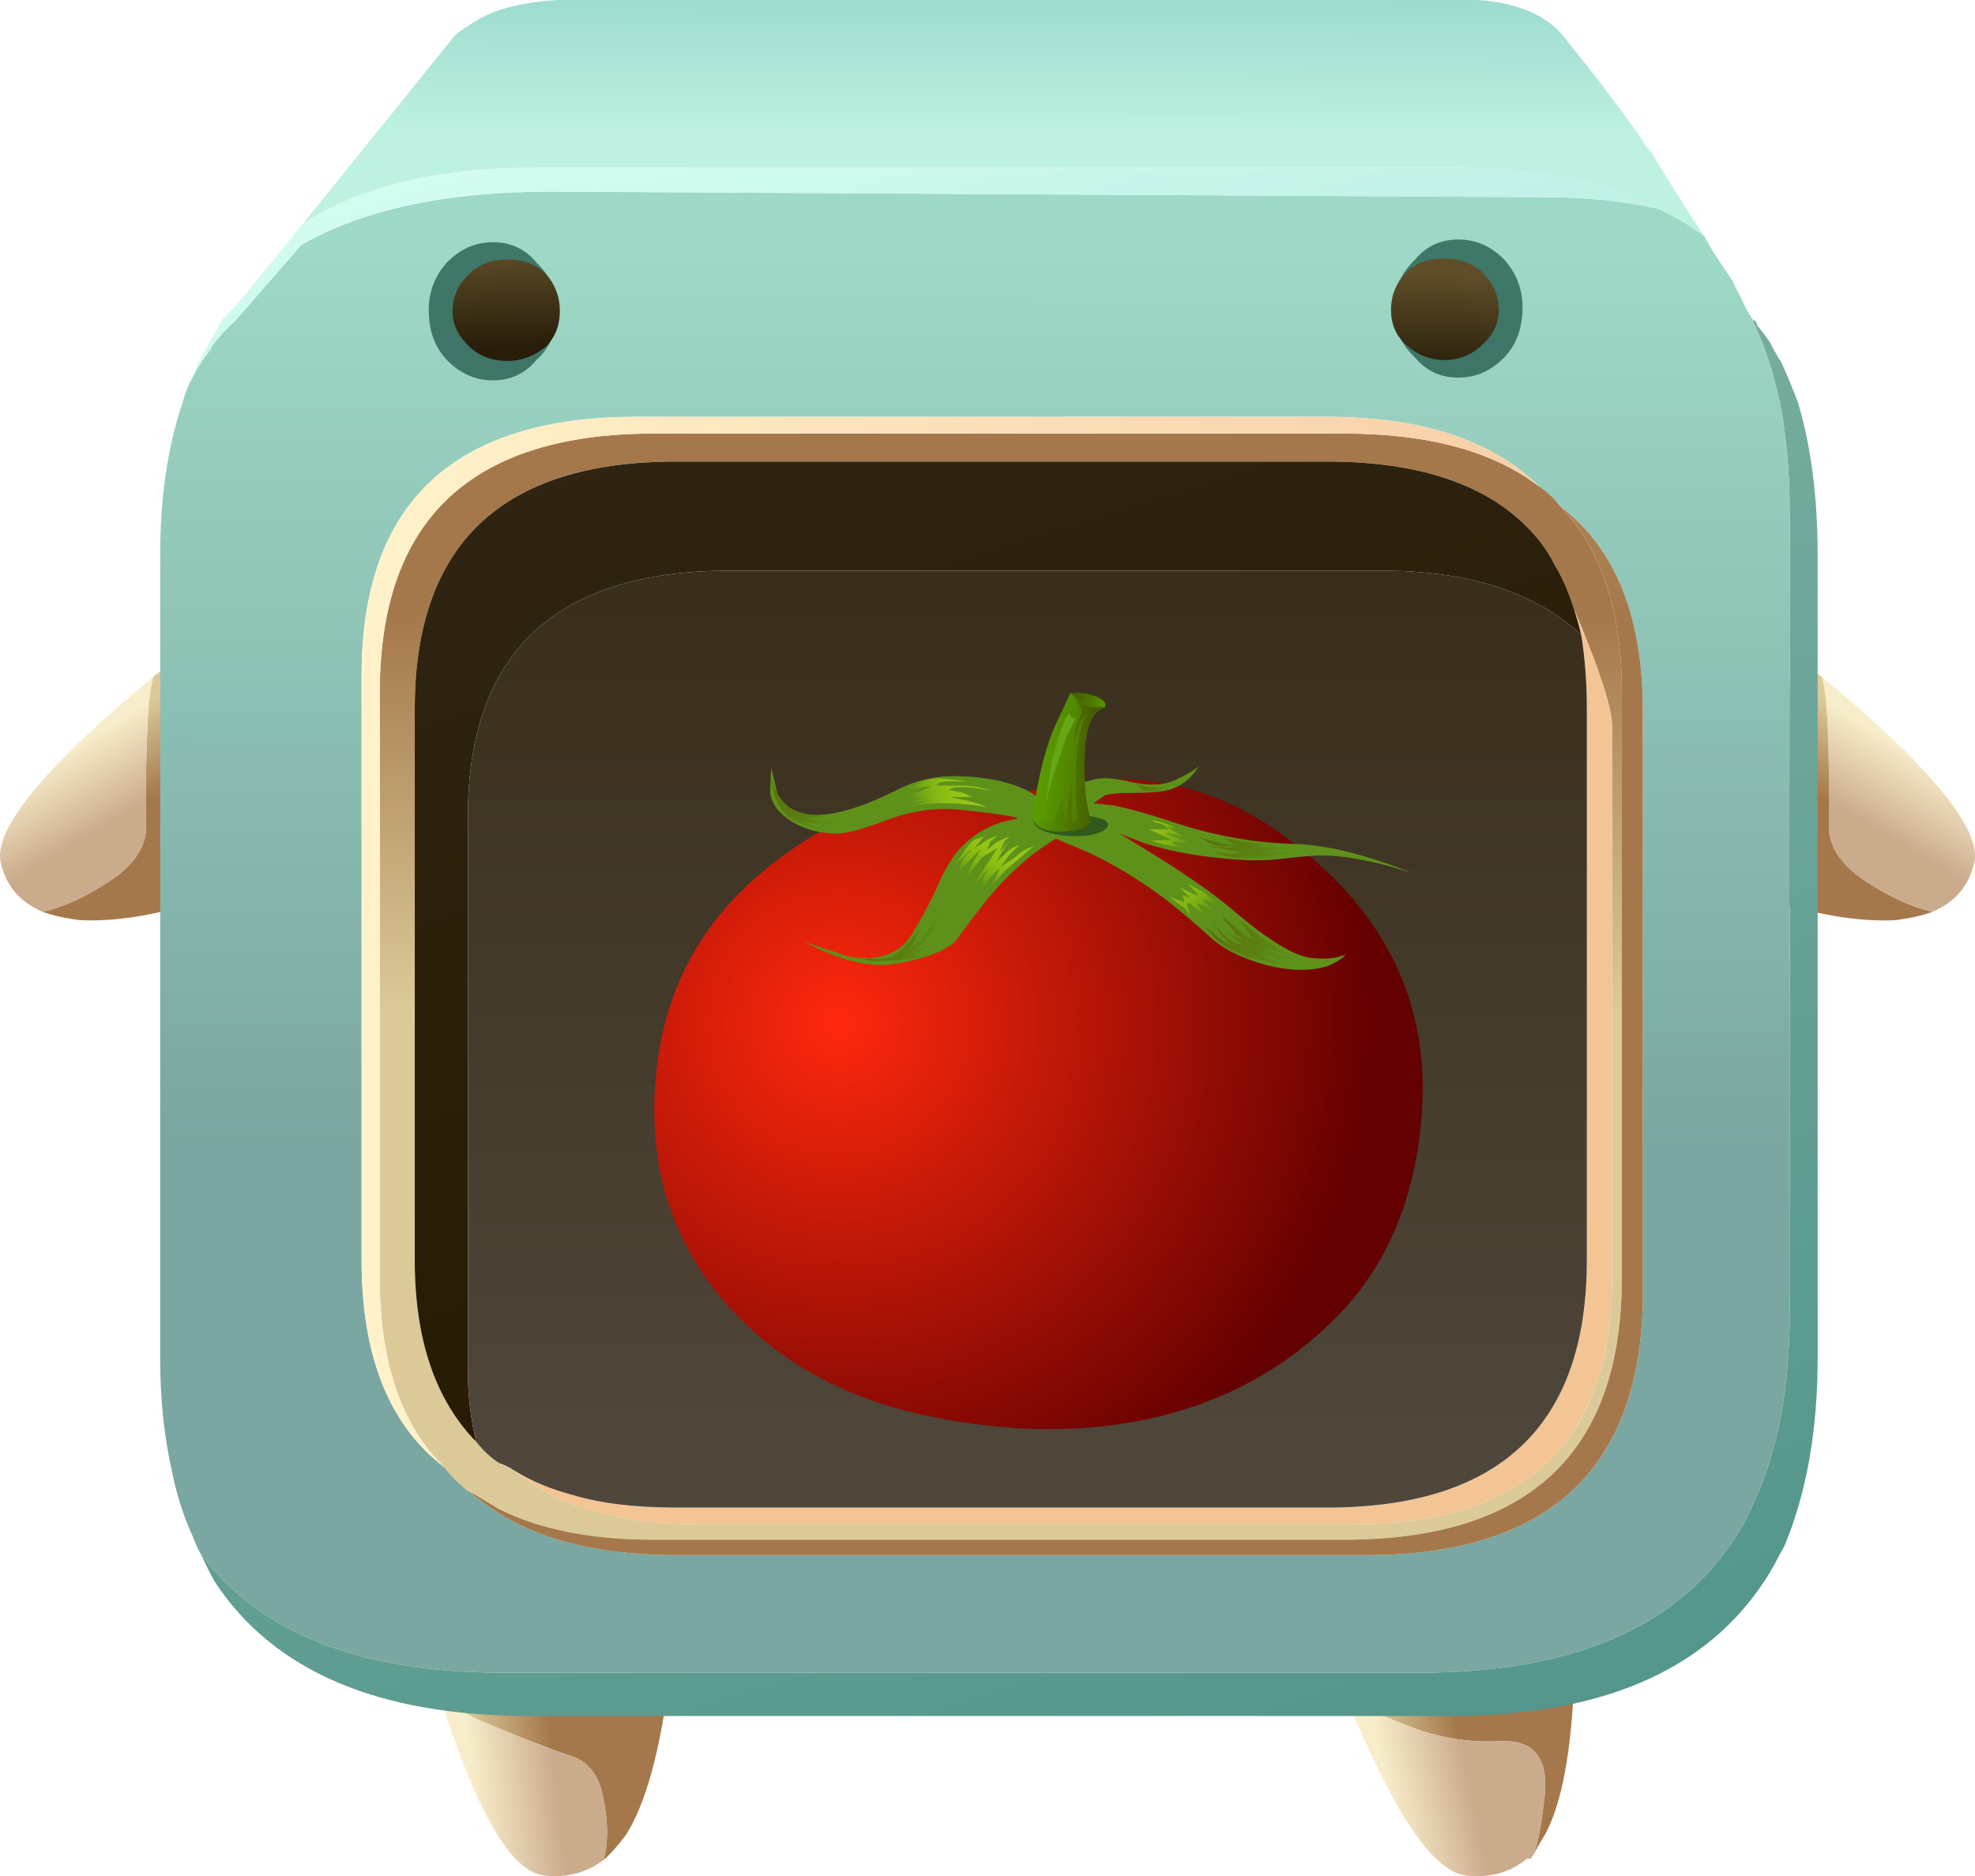 <?xml version="1.0" encoding="UTF-8" standalone="no"?>
<!-- Generator: Adobe Illustrator 15.1.0, SVG Export Plug-In . SVG Version: 6.00 Build 0)  -->

<svg
   xmlns:dc="http://purl.org/dc/elements/1.1/"
   xmlns:cc="http://creativecommons.org/ns#"
   xmlns:rdf="http://www.w3.org/1999/02/22-rdf-syntax-ns#"
   xmlns:svg="http://www.w3.org/2000/svg"
   xmlns="http://www.w3.org/2000/svg"
   xmlns:xlink="http://www.w3.org/1999/xlink"
   xmlns:sodipodi="http://sodipodi.sourceforge.net/DTD/sodipodi-0.dtd"
   xmlns:inkscape="http://www.inkscape.org/namespaces/inkscape"
   version="1.1"
   x="0px"
   y="0px"
   width="70.601"
   height="67.077"
   viewBox="0 0 70.601 67.077"
   xml:space="preserve"
   id="svg3337"
   inkscape:version="0.48.5 r10040"
   sodipodi:docname="tomato.svg"><defs
     id="defs3520"><linearGradient
       inkscape:collect="always"
       xlink:href="#SVGID_1_"
       id="linearGradient6488"
       gradientUnits="userSpaceOnUse"
       gradientTransform="matrix(0.989,-0.151,0.204,0.98,-2.435446e-4,3.534555e-5)"
       x1="34.697"
       y1="79.786"
       x2="37.681"
       y2="79.786" /><linearGradient
       inkscape:collect="always"
       xlink:href="#SVGID_2_"
       id="linearGradient6490"
       gradientUnits="userSpaceOnUse"
       gradientTransform="matrix(0.989,-0.151,0.204,0.98,-2.435446e-4,3.534555e-5)"
       x1="34.697"
       y1="80.506"
       x2="37.681"
       y2="80.506" /><linearGradient
       inkscape:collect="always"
       xlink:href="#SVGID_3_"
       id="linearGradient6492"
       gradientUnits="userSpaceOnUse"
       gradientTransform="matrix(0.989,-0.148,0.111,0.995,1.729727e-4,-1.45793e-4)"
       x1="9.789"
       y1="74.916"
       x2="12.822"
       y2="74.916" /><linearGradient
       inkscape:collect="always"
       xlink:href="#SVGID_4_"
       id="linearGradient6494"
       gradientUnits="userSpaceOnUse"
       gradientTransform="matrix(0.989,-0.148,0.111,0.995,1.729727e-4,-1.45793e-4)"
       x1="9.789"
       y1="75.558"
       x2="12.822"
       y2="75.558" /><linearGradient
       inkscape:collect="always"
       xlink:href="#SVGID_5_"
       id="linearGradient6496"
       gradientUnits="userSpaceOnUse"
       gradientTransform="matrix(0.562,0.827,-0.862,0.51,-1.428127e-4,-2.572536e-4)"
       x1="33.172"
       y1="16.924"
       x2="36.285"
       y2="16.924" /><linearGradient
       inkscape:collect="always"
       xlink:href="#SVGID_6_"
       id="linearGradient6498"
       gradientUnits="userSpaceOnUse"
       gradientTransform="matrix(0.562,0.827,-0.862,0.51,-1.428127e-4,-2.572536e-4)"
       x1="33.172"
       y1="17.71"
       x2="36.285"
       y2="17.71" /><linearGradient
       inkscape:collect="always"
       xlink:href="#SVGID_7_"
       id="linearGradient6500"
       gradientUnits="userSpaceOnUse"
       gradientTransform="matrix(-0.562,0.827,-0.862,-0.51,6.392002e-4,1.132488e-4)"
       x1="-4.068"
       y1="-78.045"
       x2="-0.955"
       y2="-78.045" /><linearGradient
       inkscape:collect="always"
       xlink:href="#SVGID_8_"
       id="linearGradient6502"
       gradientUnits="userSpaceOnUse"
       gradientTransform="matrix(-0.562,0.827,-0.862,-0.51,6.392002e-4,1.132488e-4)"
       x1="-4.068"
       y1="-77.259"
       x2="-0.955"
       y2="-77.259" /><linearGradient
       inkscape:collect="always"
       xlink:href="#SVGID_9_"
       id="linearGradient6504"
       gradientUnits="userSpaceOnUse"
       x1="37.065"
       y1="14.493"
       x2="37.099"
       y2="7.218" /><linearGradient
       inkscape:collect="always"
       xlink:href="#SVGID_10_"
       id="linearGradient6506"
       gradientUnits="userSpaceOnUse"
       gradientTransform="matrix(0.316,0.949,-0.955,0.298,3.193617e-4,1.204014e-5)"
       x1="27.973"
       y1="-20.93"
       x2="94.531"
       y2="-20.93" /><linearGradient
       inkscape:collect="always"
       xlink:href="#SVGID_11_"
       id="linearGradient6508"
       gradientUnits="userSpaceOnUse"
       gradientTransform="matrix(-0.003,1,-1,-0.003,2.593501e-4,3.475137e-5)"
       x1="18.596"
       y1="-36.141"
       x2="50.571"
       y2="-36.141" /><linearGradient
       inkscape:collect="always"
       xlink:href="#SVGID_12_"
       id="linearGradient6510"
       gradientUnits="userSpaceOnUse"
       gradientTransform="matrix(0.315,0.949,-0.955,0.298,3.882647e-4,3.217459e-4)"
       x1="16.099"
       y1="-26.109"
       x2="48.212"
       y2="-26.109" /><linearGradient
       inkscape:collect="always"
       xlink:href="#SVGID_13_"
       id="linearGradient6512"
       gradientUnits="userSpaceOnUse"
       gradientTransform="matrix(4.269774e-4,-1,1,4.269774e-4,5.620648e-6,5.620648e-6)"
       x1="-45.802"
       y1="36.969"
       x2="-31.502"
       y2="36.969" /><linearGradient
       inkscape:collect="always"
       xlink:href="#SVGID_14_"
       id="linearGradient6514"
       gradientUnits="userSpaceOnUse"
       gradientTransform="matrix(0.315,0.949,-0.955,0.296,-6.425381e-5,1.753569e-4)"
       x1="26.9"
       y1="-21.001"
       x2="70.856"
       y2="-21.001" /><linearGradient
       inkscape:collect="always"
       xlink:href="#SVGID_15_"
       id="linearGradient6516"
       gradientUnits="userSpaceOnUse"
       gradientTransform="matrix(0.943,0.333,-0.353,0.936,-1.43528e-4,2.268553e-4)"
       x1="-79.117"
       y1="31.52"
       x2="2.514"
       y2="31.52" /><linearGradient
       inkscape:collect="always"
       xlink:href="#SVGID_16_"
       id="linearGradient6518"
       gradientUnits="userSpaceOnUse"
       x1="37.892"
       y1="61.927"
       x2="37.916"
       y2="18.152" /><linearGradient
       inkscape:collect="always"
       xlink:href="#SVGID_17_"
       id="linearGradient6520"
       gradientUnits="userSpaceOnUse"
       gradientTransform="matrix(0.315,0.949,-0.955,0.298,3.882647e-4,3.217459e-4)"
       x1="16.099"
       y1="-21.826"
       x2="48.212"
       y2="-21.826" /><linearGradient
       inkscape:collect="always"
       xlink:href="#SVGID_18_"
       id="linearGradient6522"
       gradientUnits="userSpaceOnUse"
       x1="14.1"
       y1="43.275"
       x2="56.2"
       y2="43.275" /><linearGradient
       inkscape:collect="always"
       xlink:href="#SVGID_19_"
       id="linearGradient6524"
       gradientUnits="userSpaceOnUse"
       gradientTransform="matrix(-0.086,0.964,-1,-0.04,-490.25,-131.2)"
       x1="133.227"
       y1="-554.544"
       x2="137.594"
       y2="-554.544" /><linearGradient
       inkscape:collect="always"
       xlink:href="#SVGID_20_"
       id="linearGradient6526"
       gradientUnits="userSpaceOnUse"
       gradientTransform="matrix(0.123,1.421,2.069,-0.084,6319.301,-1289.5)"
       x1="737.843"
       y1="-3088.2"
       x2="740.798"
       y2="-3088.2" /><linearGradient
       inkscape:collect="always"
       xlink:href="#SVGID_1_"
       id="linearGradient6624"
       gradientUnits="userSpaceOnUse"
       gradientTransform="matrix(0.989,-0.151,0.204,0.98,-2.435446e-4,3.534555e-5)"
       x1="34.697"
       y1="79.786"
       x2="37.681"
       y2="79.786" /><linearGradient
       inkscape:collect="always"
       xlink:href="#SVGID_2_"
       id="linearGradient6626"
       gradientUnits="userSpaceOnUse"
       gradientTransform="matrix(0.989,-0.151,0.204,0.98,-2.435446e-4,3.534555e-5)"
       x1="34.697"
       y1="80.506"
       x2="37.681"
       y2="80.506" /><linearGradient
       inkscape:collect="always"
       xlink:href="#SVGID_3_"
       id="linearGradient6628"
       gradientUnits="userSpaceOnUse"
       gradientTransform="matrix(0.989,-0.148,0.111,0.995,1.729727e-4,-1.45793e-4)"
       x1="9.789"
       y1="74.916"
       x2="12.822"
       y2="74.916" /><linearGradient
       inkscape:collect="always"
       xlink:href="#SVGID_4_"
       id="linearGradient6630"
       gradientUnits="userSpaceOnUse"
       gradientTransform="matrix(0.989,-0.148,0.111,0.995,1.729727e-4,-1.45793e-4)"
       x1="9.789"
       y1="75.558"
       x2="12.822"
       y2="75.558" /><linearGradient
       inkscape:collect="always"
       xlink:href="#SVGID_5_"
       id="linearGradient6632"
       gradientUnits="userSpaceOnUse"
       gradientTransform="matrix(0.562,0.827,-0.862,0.51,-1.428127e-4,-2.572536e-4)"
       x1="33.172"
       y1="16.924"
       x2="36.285"
       y2="16.924" /><linearGradient
       inkscape:collect="always"
       xlink:href="#SVGID_6_"
       id="linearGradient6634"
       gradientUnits="userSpaceOnUse"
       gradientTransform="matrix(0.562,0.827,-0.862,0.51,-1.428127e-4,-2.572536e-4)"
       x1="33.172"
       y1="17.71"
       x2="36.285"
       y2="17.71" /><linearGradient
       inkscape:collect="always"
       xlink:href="#SVGID_7_"
       id="linearGradient6636"
       gradientUnits="userSpaceOnUse"
       gradientTransform="matrix(-0.562,0.827,-0.862,-0.51,6.392002e-4,1.132488e-4)"
       x1="-4.068"
       y1="-78.045"
       x2="-0.955"
       y2="-78.045" /><linearGradient
       inkscape:collect="always"
       xlink:href="#SVGID_8_"
       id="linearGradient6638"
       gradientUnits="userSpaceOnUse"
       gradientTransform="matrix(-0.562,0.827,-0.862,-0.51,6.392002e-4,1.132488e-4)"
       x1="-4.068"
       y1="-77.259"
       x2="-0.955"
       y2="-77.259" /><linearGradient
       inkscape:collect="always"
       xlink:href="#SVGID_9_"
       id="linearGradient6640"
       gradientUnits="userSpaceOnUse"
       x1="37.065"
       y1="14.493"
       x2="37.099"
       y2="7.218" /><linearGradient
       inkscape:collect="always"
       xlink:href="#SVGID_10_"
       id="linearGradient6642"
       gradientUnits="userSpaceOnUse"
       gradientTransform="matrix(0.316,0.949,-0.955,0.298,3.193617e-4,1.204014e-5)"
       x1="27.973"
       y1="-20.93"
       x2="94.531"
       y2="-20.93" /><linearGradient
       inkscape:collect="always"
       xlink:href="#SVGID_11_"
       id="linearGradient6644"
       gradientUnits="userSpaceOnUse"
       gradientTransform="matrix(-0.003,1,-1,-0.003,2.593501e-4,3.475137e-5)"
       x1="18.596"
       y1="-36.141"
       x2="50.571"
       y2="-36.141" /><linearGradient
       inkscape:collect="always"
       xlink:href="#SVGID_12_"
       id="linearGradient6646"
       gradientUnits="userSpaceOnUse"
       gradientTransform="matrix(0.315,0.949,-0.955,0.298,3.882647e-4,3.217459e-4)"
       x1="16.099"
       y1="-26.109"
       x2="48.212"
       y2="-26.109" /><linearGradient
       inkscape:collect="always"
       xlink:href="#SVGID_13_"
       id="linearGradient6648"
       gradientUnits="userSpaceOnUse"
       gradientTransform="matrix(4.269774e-4,-1,1,4.269774e-4,5.620648e-6,5.620648e-6)"
       x1="-45.802"
       y1="36.969"
       x2="-31.502"
       y2="36.969" /><linearGradient
       inkscape:collect="always"
       xlink:href="#SVGID_14_"
       id="linearGradient6650"
       gradientUnits="userSpaceOnUse"
       gradientTransform="matrix(0.315,0.949,-0.955,0.296,-6.425381e-5,1.753569e-4)"
       x1="26.9"
       y1="-21.001"
       x2="70.856"
       y2="-21.001" /><linearGradient
       inkscape:collect="always"
       xlink:href="#SVGID_15_"
       id="linearGradient6652"
       gradientUnits="userSpaceOnUse"
       gradientTransform="matrix(0.943,0.333,-0.353,0.936,-1.43528e-4,2.268553e-4)"
       x1="-79.117"
       y1="31.52"
       x2="2.514"
       y2="31.52" /><linearGradient
       inkscape:collect="always"
       xlink:href="#SVGID_16_"
       id="linearGradient6654"
       gradientUnits="userSpaceOnUse"
       x1="37.892"
       y1="61.927"
       x2="37.916"
       y2="18.152" /><linearGradient
       inkscape:collect="always"
       xlink:href="#SVGID_17_"
       id="linearGradient6656"
       gradientUnits="userSpaceOnUse"
       gradientTransform="matrix(0.315,0.949,-0.955,0.298,3.882647e-4,3.217459e-4)"
       x1="16.099"
       y1="-21.826"
       x2="48.212"
       y2="-21.826" /><linearGradient
       inkscape:collect="always"
       xlink:href="#SVGID_18_"
       id="linearGradient6658"
       gradientUnits="userSpaceOnUse"
       x1="14.1"
       y1="43.275"
       x2="56.2"
       y2="43.275" /><linearGradient
       inkscape:collect="always"
       xlink:href="#SVGID_19_"
       id="linearGradient6660"
       gradientUnits="userSpaceOnUse"
       gradientTransform="matrix(-0.086,0.964,-1,-0.04,-490.25,-131.2)"
       x1="133.227"
       y1="-554.544"
       x2="137.594"
       y2="-554.544" /><linearGradient
       inkscape:collect="always"
       xlink:href="#SVGID_20_"
       id="linearGradient6662"
       gradientUnits="userSpaceOnUse"
       gradientTransform="matrix(0.123,1.421,2.069,-0.084,6319.301,-1289.5)"
       x1="737.843"
       y1="-3088.2"
       x2="740.798"
       y2="-3088.2" /><linearGradient
       inkscape:collect="always"
       xlink:href="#SVGID_9_"
       id="linearGradient6758"
       gradientUnits="userSpaceOnUse"
       x1="37.065"
       y1="14.493"
       x2="37.099"
       y2="7.218" /><linearGradient
       inkscape:collect="always"
       xlink:href="#SVGID_10_"
       id="linearGradient6760"
       gradientUnits="userSpaceOnUse"
       gradientTransform="matrix(0.316,0.949,-0.955,0.298,3.193617e-4,1.204014e-5)"
       x1="27.973"
       y1="-20.93"
       x2="94.531"
       y2="-20.93" /><linearGradient
       inkscape:collect="always"
       xlink:href="#SVGID_11_"
       id="linearGradient6762"
       gradientUnits="userSpaceOnUse"
       gradientTransform="matrix(-0.003,1,-1,-0.003,2.593501e-4,3.475137e-5)"
       x1="18.596"
       y1="-36.141"
       x2="50.571"
       y2="-36.141" /><linearGradient
       inkscape:collect="always"
       xlink:href="#SVGID_12_"
       id="linearGradient6764"
       gradientUnits="userSpaceOnUse"
       gradientTransform="matrix(0.315,0.949,-0.955,0.298,3.882647e-4,3.217459e-4)"
       x1="16.099"
       y1="-26.109"
       x2="48.212"
       y2="-26.109" /><linearGradient
       inkscape:collect="always"
       xlink:href="#SVGID_13_"
       id="linearGradient6766"
       gradientUnits="userSpaceOnUse"
       gradientTransform="matrix(4.269774e-4,-1,1,4.269774e-4,5.620648e-6,5.620648e-6)"
       x1="-45.802"
       y1="36.969"
       x2="-31.502"
       y2="36.969" /><linearGradient
       inkscape:collect="always"
       xlink:href="#SVGID_14_"
       id="linearGradient6768"
       gradientUnits="userSpaceOnUse"
       gradientTransform="matrix(0.315,0.949,-0.955,0.296,-6.425381e-5,1.753569e-4)"
       x1="26.9"
       y1="-21.001"
       x2="70.856"
       y2="-21.001" /><linearGradient
       inkscape:collect="always"
       xlink:href="#SVGID_15_"
       id="linearGradient6770"
       gradientUnits="userSpaceOnUse"
       gradientTransform="matrix(0.943,0.333,-0.353,0.936,-1.43528e-4,2.268553e-4)"
       x1="-79.117"
       y1="31.52"
       x2="2.514"
       y2="31.52" /><linearGradient
       inkscape:collect="always"
       xlink:href="#SVGID_16_"
       id="linearGradient6772"
       gradientUnits="userSpaceOnUse"
       x1="37.892"
       y1="61.927"
       x2="37.916"
       y2="18.152" /><linearGradient
       inkscape:collect="always"
       xlink:href="#SVGID_17_"
       id="linearGradient6774"
       gradientUnits="userSpaceOnUse"
       gradientTransform="matrix(0.315,0.949,-0.955,0.298,3.882647e-4,3.217459e-4)"
       x1="16.099"
       y1="-21.826"
       x2="48.212"
       y2="-21.826" /><linearGradient
       inkscape:collect="always"
       xlink:href="#SVGID_18_"
       id="linearGradient6776"
       gradientUnits="userSpaceOnUse"
       x1="14.1"
       y1="43.275"
       x2="56.2"
       y2="43.275" /><linearGradient
       inkscape:collect="always"
       xlink:href="#SVGID_19_"
       id="linearGradient6778"
       gradientUnits="userSpaceOnUse"
       gradientTransform="matrix(-0.086,0.964,-1,-0.04,-490.25,-131.2)"
       x1="133.227"
       y1="-554.544"
       x2="137.594"
       y2="-554.544" /><linearGradient
       inkscape:collect="always"
       xlink:href="#SVGID_20_"
       id="linearGradient6780"
       gradientUnits="userSpaceOnUse"
       gradientTransform="matrix(0.123,1.421,2.069,-0.084,6319.301,-1289.5)"
       x1="737.843"
       y1="-3088.2"
       x2="740.798"
       y2="-3088.2" /><linearGradient
       id="SVGID_9_"
       gradientUnits="userSpaceOnUse"
       x1="37.065"
       y1="14.493"
       x2="37.099"
       y2="7.218"><stop
         offset="0"
         style="stop-color:#BEF1E1"
         id="stop3425" /><stop
         offset="1"
         style="stop-color:#8ED1C8"
         id="stop3427" /></linearGradient><linearGradient
       id="SVGID_10_"
       gradientUnits="userSpaceOnUse"
       x1="27.973"
       y1="-20.93"
       x2="94.531"
       y2="-20.93"
       gradientTransform="matrix(0.316,0.949,-0.955,0.298,3.193617e-4,1.204014e-5)"><stop
         offset="0"
         style="stop-color:#7EB2A2"
         id="stop3432" /><stop
         offset="1"
         style="stop-color:#4C9188"
         id="stop3434" /></linearGradient><linearGradient
       id="SVGID_11_"
       gradientUnits="userSpaceOnUse"
       x1="18.596"
       y1="-36.141"
       x2="50.571"
       y2="-36.141"
       gradientTransform="matrix(-0.003,1,-1,-0.003,2.593501e-4,3.475137e-5)"><stop
         offset="0"
         style="stop-color:#9ED8C6"
         id="stop3439" /><stop
         offset="1"
         style="stop-color:#7AA7A1"
         id="stop3441" /></linearGradient><linearGradient
       id="SVGID_12_"
       gradientUnits="userSpaceOnUse"
       x1="16.099"
       y1="-26.109"
       x2="48.212"
       y2="-26.109"
       gradientTransform="matrix(0.315,0.949,-0.955,0.298,3.882647e-4,3.217459e-4)"><stop
         offset="0"
         style="stop-color:#D9FFF3"
         id="stop3446" /><stop
         offset="0.977"
         style="stop-color:#ABE5DD"
         id="stop3448" /></linearGradient><linearGradient
       id="SVGID_13_"
       gradientUnits="userSpaceOnUse"
       x1="-45.802"
       y1="36.969"
       x2="-31.502"
       y2="36.969"
       gradientTransform="matrix(4.269774e-4,-1,1,4.269774e-4,5.620648e-6,5.620648e-6)"><stop
         offset="0.008"
         style="stop-color:#DBCA98"
         id="stop3453" /><stop
         offset="0.992"
         style="stop-color:#A5784B"
         id="stop3455" /></linearGradient><linearGradient
       id="SVGID_14_"
       gradientUnits="userSpaceOnUse"
       x1="26.9"
       y1="-21.001"
       x2="70.856"
       y2="-21.001"
       gradientTransform="matrix(0.315,0.949,-0.955,0.296,-6.425381e-5,1.753569e-4)"><stop
         offset="0"
         style="stop-color:#302614"
         id="stop3460" /><stop
         offset="1"
         style="stop-color:#271900"
         id="stop3462" /></linearGradient><linearGradient
       id="SVGID_15_"
       gradientUnits="userSpaceOnUse"
       x1="-79.117"
       y1="31.52"
       x2="2.514"
       y2="31.52"
       gradientTransform="matrix(0.943,0.333,-0.353,0.936,-1.43528e-4,2.268553e-4)"><stop
         offset="0.008"
         style="stop-color:#FFF2CA"
         id="stop3467" /><stop
         offset="1"
         style="stop-color:#F3C494"
         id="stop3469" /></linearGradient><linearGradient
       id="SVGID_16_"
       gradientUnits="userSpaceOnUse"
       x1="37.892"
       y1="61.927"
       x2="37.916"
       y2="18.152"><stop
         offset="0"
         style="stop-color:#4F473B"
         id="stop3474" /><stop
         offset="1"
         style="stop-color:#32250F"
         id="stop3476" /></linearGradient><linearGradient
       id="SVGID_17_"
       gradientUnits="userSpaceOnUse"
       x1="16.099"
       y1="-21.826"
       x2="48.212"
       y2="-21.826"
       gradientTransform="matrix(0.315,0.949,-0.955,0.298,3.882647e-4,3.217459e-4)"><stop
         offset="0.008"
         style="stop-color:#DBCA98"
         id="stop3481" /><stop
         offset="0.992"
         style="stop-color:#A5784B"
         id="stop3483" /></linearGradient><linearGradient
       id="SVGID_18_"
       gradientUnits="userSpaceOnUse"
       x1="14.1"
       y1="43.275"
       x2="56.2"
       y2="43.275"><stop
         offset="0.008"
         style="stop-color:#FFF2CA"
         id="stop3488" /><stop
         offset="0.984"
         style="stop-color:#F7D0A9"
         id="stop3490" /></linearGradient><linearGradient
       inkscape:collect="always"
       xlink:href="#SVGID_18_"
       id="linearGradient6825"
       gradientUnits="userSpaceOnUse"
       x1="14.1"
       y1="43.275"
       x2="56.2"
       y2="43.275" /><linearGradient
       inkscape:collect="always"
       xlink:href="#SVGID_17_"
       id="linearGradient6828"
       gradientUnits="userSpaceOnUse"
       gradientTransform="matrix(0.315,0.949,-0.955,0.298,3.882647e-4,3.217459e-4)"
       x1="16.099"
       y1="-21.826"
       x2="48.212"
       y2="-21.826" /><linearGradient
       inkscape:collect="always"
       xlink:href="#SVGID_16_"
       id="linearGradient6831"
       gradientUnits="userSpaceOnUse"
       x1="37.892"
       y1="61.927"
       x2="37.916"
       y2="18.152" /><linearGradient
       inkscape:collect="always"
       xlink:href="#SVGID_15_"
       id="linearGradient6834"
       gradientUnits="userSpaceOnUse"
       gradientTransform="matrix(0.943,0.333,-0.353,0.936,-1.43528e-4,2.268553e-4)"
       x1="-79.117"
       y1="31.52"
       x2="2.514"
       y2="31.52" /><linearGradient
       inkscape:collect="always"
       xlink:href="#SVGID_14_"
       id="linearGradient6837"
       gradientUnits="userSpaceOnUse"
       gradientTransform="matrix(0.315,0.949,-0.955,0.296,-6.425381e-5,1.753569e-4)"
       x1="26.9"
       y1="-21.001"
       x2="70.856"
       y2="-21.001" /><linearGradient
       inkscape:collect="always"
       xlink:href="#SVGID_13_"
       id="linearGradient6840"
       gradientUnits="userSpaceOnUse"
       gradientTransform="matrix(4.269774e-4,-1,1,4.269774e-4,5.620648e-6,5.620648e-6)"
       x1="-45.802"
       y1="36.969"
       x2="-31.502"
       y2="36.969" /><linearGradient
       inkscape:collect="always"
       xlink:href="#SVGID_12_"
       id="linearGradient6843"
       gradientUnits="userSpaceOnUse"
       gradientTransform="matrix(0.315,0.949,-0.955,0.298,3.882647e-4,3.217459e-4)"
       x1="16.099"
       y1="-26.109"
       x2="48.212"
       y2="-26.109" /><linearGradient
       inkscape:collect="always"
       xlink:href="#SVGID_11_"
       id="linearGradient6846"
       gradientUnits="userSpaceOnUse"
       gradientTransform="matrix(-0.003,1,-1,-0.003,2.593501e-4,3.475137e-5)"
       x1="18.596"
       y1="-36.141"
       x2="50.571"
       y2="-36.141" /><linearGradient
       inkscape:collect="always"
       xlink:href="#SVGID_10_"
       id="linearGradient6849"
       gradientUnits="userSpaceOnUse"
       gradientTransform="matrix(0.316,0.949,-0.955,0.298,3.193617e-4,1.204014e-5)"
       x1="27.973"
       y1="-20.93"
       x2="94.531"
       y2="-20.93" /><linearGradient
       inkscape:collect="always"
       xlink:href="#SVGID_9_"
       id="linearGradient6852"
       gradientUnits="userSpaceOnUse"
       x1="37.065"
       y1="14.493"
       x2="37.099"
       y2="7.218" /><linearGradient
       inkscape:collect="always"
       xlink:href="#SVGID_7_"
       id="linearGradient6854"
       gradientUnits="userSpaceOnUse"
       gradientTransform="matrix(-0.562,0.827,-0.862,-0.51,6.392002e-4,1.132488e-4)"
       x1="-4.068"
       y1="-78.045"
       x2="-0.955"
       y2="-78.045" /><linearGradient
       inkscape:collect="always"
       xlink:href="#SVGID_8_"
       id="linearGradient6856"
       gradientUnits="userSpaceOnUse"
       gradientTransform="matrix(-0.562,0.827,-0.862,-0.51,6.392002e-4,1.132488e-4)"
       x1="-4.068"
       y1="-77.259"
       x2="-0.955"
       y2="-77.259" /><linearGradient
       id="SVGID_7_"
       gradientUnits="userSpaceOnUse"
       x1="-4.068"
       y1="-78.045"
       x2="-0.955"
       y2="-78.045"
       gradientTransform="matrix(-0.562,0.827,-0.862,-0.51,6.392002e-4,1.132488e-4)"><stop
         offset="0.008"
         style="stop-color:#F8EDCB"
         id="stop3409" /><stop
         offset="1"
         style="stop-color:#CAAB8C"
         id="stop3411" /></linearGradient><linearGradient
       id="SVGID_8_"
       gradientUnits="userSpaceOnUse"
       x1="-4.068"
       y1="-77.259"
       x2="-0.955"
       y2="-77.259"
       gradientTransform="matrix(-0.562,0.827,-0.862,-0.51,6.392002e-4,1.132488e-4)"><stop
         offset="0.008"
         style="stop-color:#DBCA98"
         id="stop3416" /><stop
         offset="0.992"
         style="stop-color:#A5784B"
         id="stop3418" /></linearGradient><linearGradient
       inkscape:collect="always"
       xlink:href="#SVGID_8_"
       id="linearGradient6865"
       gradientUnits="userSpaceOnUse"
       gradientTransform="matrix(-0.562,0.827,-0.862,-0.51,6.392002e-4,1.132488e-4)"
       x1="-4.068"
       y1="-77.259"
       x2="-0.955"
       y2="-77.259" /><linearGradient
       inkscape:collect="always"
       xlink:href="#SVGID_7_"
       id="linearGradient6868"
       gradientUnits="userSpaceOnUse"
       gradientTransform="matrix(-0.562,0.827,-0.862,-0.51,6.392002e-4,1.132488e-4)"
       x1="-4.068"
       y1="-78.045"
       x2="-0.955"
       y2="-78.045" /><linearGradient
       inkscape:collect="always"
       xlink:href="#SVGID_5_"
       id="linearGradient6870"
       gradientUnits="userSpaceOnUse"
       gradientTransform="matrix(0.562,0.827,-0.862,0.51,-1.428127e-4,-2.572536e-4)"
       x1="33.172"
       y1="16.924"
       x2="36.285"
       y2="16.924" /><linearGradient
       inkscape:collect="always"
       xlink:href="#SVGID_6_"
       id="linearGradient6872"
       gradientUnits="userSpaceOnUse"
       gradientTransform="matrix(0.562,0.827,-0.862,0.51,-1.428127e-4,-2.572536e-4)"
       x1="33.172"
       y1="17.71"
       x2="36.285"
       y2="17.71" /><linearGradient
       id="SVGID_5_"
       gradientUnits="userSpaceOnUse"
       x1="33.172"
       y1="16.924"
       x2="36.285"
       y2="16.924"
       gradientTransform="matrix(0.562,0.827,-0.862,0.51,-1.428127e-4,-2.572536e-4)"><stop
         offset="0.008"
         style="stop-color:#DBCA98"
         id="stop3393" /><stop
         offset="0.992"
         style="stop-color:#A5784B"
         id="stop3395" /></linearGradient><linearGradient
       id="SVGID_6_"
       gradientUnits="userSpaceOnUse"
       x1="33.172"
       y1="17.71"
       x2="36.285"
       y2="17.71"
       gradientTransform="matrix(0.562,0.827,-0.862,0.51,-1.428127e-4,-2.572536e-4)"><stop
         offset="0.008"
         style="stop-color:#F8EDCB"
         id="stop3400" /><stop
         offset="1"
         style="stop-color:#CAAB8C"
         id="stop3402" /></linearGradient><linearGradient
       inkscape:collect="always"
       xlink:href="#SVGID_6_"
       id="linearGradient6881"
       gradientUnits="userSpaceOnUse"
       gradientTransform="matrix(0.562,0.827,-0.862,0.51,-1.428127e-4,-2.572536e-4)"
       x1="33.172"
       y1="17.71"
       x2="36.285"
       y2="17.71" /><linearGradient
       inkscape:collect="always"
       xlink:href="#SVGID_5_"
       id="linearGradient6884"
       gradientUnits="userSpaceOnUse"
       gradientTransform="matrix(0.562,0.827,-0.862,0.51,-1.428127e-4,-2.572536e-4)"
       x1="33.172"
       y1="16.924"
       x2="36.285"
       y2="16.924" /><linearGradient
       inkscape:collect="always"
       xlink:href="#SVGID_3_"
       id="linearGradient6886"
       gradientUnits="userSpaceOnUse"
       gradientTransform="matrix(0.989,-0.148,0.111,0.995,1.729727e-4,-1.45793e-4)"
       x1="9.789"
       y1="74.916"
       x2="12.822"
       y2="74.916" /><linearGradient
       inkscape:collect="always"
       xlink:href="#SVGID_4_"
       id="linearGradient6888"
       gradientUnits="userSpaceOnUse"
       gradientTransform="matrix(0.989,-0.148,0.111,0.995,1.729727e-4,-1.45793e-4)"
       x1="9.789"
       y1="75.558"
       x2="12.822"
       y2="75.558" /><linearGradient
       id="SVGID_3_"
       gradientUnits="userSpaceOnUse"
       x1="9.789"
       y1="74.916"
       x2="12.822"
       y2="74.916"
       gradientTransform="matrix(0.989,-0.148,0.111,0.995,1.729727e-4,-1.45793e-4)"><stop
         offset="0.008"
         style="stop-color:#DBCA98"
         id="stop3377" /><stop
         offset="0.992"
         style="stop-color:#A5784B"
         id="stop3379" /></linearGradient><linearGradient
       id="SVGID_4_"
       gradientUnits="userSpaceOnUse"
       x1="9.789"
       y1="75.558"
       x2="12.822"
       y2="75.558"
       gradientTransform="matrix(0.989,-0.148,0.111,0.995,1.729727e-4,-1.45793e-4)"><stop
         offset="0.008"
         style="stop-color:#F8EDCB"
         id="stop3384" /><stop
         offset="1"
         style="stop-color:#CAAB8C"
         id="stop3386" /></linearGradient><linearGradient
       inkscape:collect="always"
       xlink:href="#SVGID_4_"
       id="linearGradient6897"
       gradientUnits="userSpaceOnUse"
       gradientTransform="matrix(0.989,-0.148,0.111,0.995,1.729727e-4,-1.45793e-4)"
       x1="9.789"
       y1="75.558"
       x2="12.822"
       y2="75.558" /><linearGradient
       inkscape:collect="always"
       xlink:href="#SVGID_3_"
       id="linearGradient6900"
       gradientUnits="userSpaceOnUse"
       gradientTransform="matrix(0.989,-0.148,0.111,0.995,1.729727e-4,-1.45793e-4)"
       x1="9.789"
       y1="74.916"
       x2="12.822"
       y2="74.916" /><linearGradient
       inkscape:collect="always"
       xlink:href="#SVGID_1_"
       id="linearGradient6902"
       gradientUnits="userSpaceOnUse"
       gradientTransform="matrix(0.989,-0.151,0.204,0.98,-2.435446e-4,3.534555e-5)"
       x1="34.697"
       y1="79.786"
       x2="37.681"
       y2="79.786" /><linearGradient
       inkscape:collect="always"
       xlink:href="#SVGID_2_"
       id="linearGradient6904"
       gradientUnits="userSpaceOnUse"
       gradientTransform="matrix(0.989,-0.151,0.204,0.98,-2.435446e-4,3.534555e-5)"
       x1="34.697"
       y1="80.506"
       x2="37.681"
       y2="80.506" /><linearGradient
       id="SVGID_1_"
       gradientUnits="userSpaceOnUse"
       x1="34.697"
       y1="79.786"
       x2="37.681"
       y2="79.786"
       gradientTransform="matrix(0.989,-0.151,0.204,0.98,-2.435446e-4,3.534555e-5)"><stop
         offset="0.008"
         style="stop-color:#DBCA98"
         id="stop3361" /><stop
         offset="0.992"
         style="stop-color:#A5784B"
         id="stop3363" /></linearGradient><linearGradient
       id="SVGID_2_"
       gradientUnits="userSpaceOnUse"
       x1="34.697"
       y1="80.506"
       x2="37.681"
       y2="80.506"
       gradientTransform="matrix(0.989,-0.151,0.204,0.98,-2.435446e-4,3.534555e-5)"><stop
         offset="0.008"
         style="stop-color:#F8EDCB"
         id="stop3368" /><stop
         offset="1"
         style="stop-color:#CAAB8C"
         id="stop3370" /></linearGradient><linearGradient
       inkscape:collect="always"
       xlink:href="#SVGID_2_"
       id="linearGradient6913"
       gradientUnits="userSpaceOnUse"
       gradientTransform="matrix(0.989,-0.151,0.204,0.98,-2.435446e-4,3.534555e-5)"
       x1="34.697"
       y1="80.506"
       x2="37.681"
       y2="80.506" /><linearGradient
       inkscape:collect="always"
       xlink:href="#SVGID_1_"
       id="linearGradient6916"
       gradientUnits="userSpaceOnUse"
       gradientTransform="matrix(0.989,-0.151,0.204,0.98,-2.435446e-4,3.534555e-5)"
       x1="34.697"
       y1="79.786"
       x2="37.681"
       y2="79.786" /><linearGradient
       inkscape:collect="always"
       xlink:href="#SVGID_20_"
       id="linearGradient6920"
       gradientUnits="userSpaceOnUse"
       gradientTransform="matrix(0.123,1.421,2.069,-0.084,6319.301,-1289.5)"
       x1="737.843"
       y1="-3088.2"
       x2="740.798"
       y2="-3088.2" /><linearGradient
       gradientTransform="matrix(0.123,1.421,2.069,-0.084,6319.301,-1289.5)"
       y2="-3088.2"
       x2="740.798"
       y1="-3088.2"
       x1="737.843"
       gradientUnits="userSpaceOnUse"
       id="SVGID_20_"><stop
         id="stop3510"
         style="stop-color:#5F4E29"
         offset="0" /><stop
         id="stop3512"
         style="stop-color:#271D09"
         offset="0.859" /></linearGradient><linearGradient
       inkscape:collect="always"
       xlink:href="#SVGID_20_"
       id="linearGradient6926"
       gradientUnits="userSpaceOnUse"
       gradientTransform="matrix(0.123,1.421,2.069,-0.084,6319.301,-1289.5)"
       x1="737.843"
       y1="-3088.2"
       x2="740.798"
       y2="-3088.2" /><linearGradient
       inkscape:collect="always"
       xlink:href="#SVGID_19_"
       id="linearGradient6929"
       gradientUnits="userSpaceOnUse"
       gradientTransform="matrix(-0.086,0.964,-1,-0.04,-490.25,-131.2)"
       x1="133.227"
       y1="-554.544"
       x2="137.594"
       y2="-554.544" /><linearGradient
       gradientTransform="matrix(-0.086,0.964,-1,-0.04,-490.25,-131.2)"
       y2="-554.544"
       x2="137.594"
       y1="-554.544"
       x1="133.227"
       gradientUnits="userSpaceOnUse"
       id="SVGID_19_"><stop
         id="stop3499"
         style="stop-color:#5F4E29"
         offset="0" /><stop
         id="stop3501"
         style="stop-color:#271D09"
         offset="0.859" /></linearGradient><linearGradient
       inkscape:collect="always"
       xlink:href="#SVGID_19_"
       id="linearGradient6935"
       gradientUnits="userSpaceOnUse"
       gradientTransform="matrix(-0.086,0.964,-1,-0.04,-490.25,-131.2)"
       x1="133.227"
       y1="-554.544"
       x2="137.594"
       y2="-554.544" /><linearGradient
       inkscape:collect="always"
       xlink:href="#SVGID_1_"
       id="linearGradient7002"
       gradientUnits="userSpaceOnUse"
       gradientTransform="matrix(0.989,-0.151,0.204,0.98,-2.435446e-4,3.534555e-5)"
       x1="34.697"
       y1="79.786"
       x2="37.681"
       y2="79.786" /><linearGradient
       inkscape:collect="always"
       xlink:href="#SVGID_2_"
       id="linearGradient7004"
       gradientUnits="userSpaceOnUse"
       gradientTransform="matrix(0.989,-0.151,0.204,0.98,-2.435446e-4,3.534555e-5)"
       x1="34.697"
       y1="80.506"
       x2="37.681"
       y2="80.506" /><linearGradient
       inkscape:collect="always"
       xlink:href="#SVGID_3_"
       id="linearGradient7006"
       gradientUnits="userSpaceOnUse"
       gradientTransform="matrix(0.989,-0.148,0.111,0.995,1.729727e-4,-1.45793e-4)"
       x1="9.789"
       y1="74.916"
       x2="12.822"
       y2="74.916" /><linearGradient
       inkscape:collect="always"
       xlink:href="#SVGID_4_"
       id="linearGradient7008"
       gradientUnits="userSpaceOnUse"
       gradientTransform="matrix(0.989,-0.148,0.111,0.995,1.729727e-4,-1.45793e-4)"
       x1="9.789"
       y1="75.558"
       x2="12.822"
       y2="75.558" /><linearGradient
       inkscape:collect="always"
       xlink:href="#SVGID_5_"
       id="linearGradient7010"
       gradientUnits="userSpaceOnUse"
       gradientTransform="matrix(0.562,0.827,-0.862,0.51,-1.428127e-4,-2.572536e-4)"
       x1="33.172"
       y1="16.924"
       x2="36.285"
       y2="16.924" /><linearGradient
       inkscape:collect="always"
       xlink:href="#SVGID_6_"
       id="linearGradient7012"
       gradientUnits="userSpaceOnUse"
       gradientTransform="matrix(0.562,0.827,-0.862,0.51,-1.428127e-4,-2.572536e-4)"
       x1="33.172"
       y1="17.71"
       x2="36.285"
       y2="17.71" /><linearGradient
       inkscape:collect="always"
       xlink:href="#SVGID_7_"
       id="linearGradient7014"
       gradientUnits="userSpaceOnUse"
       gradientTransform="matrix(-0.562,0.827,-0.862,-0.51,6.392002e-4,1.132488e-4)"
       x1="-4.068"
       y1="-78.045"
       x2="-0.955"
       y2="-78.045" /><linearGradient
       inkscape:collect="always"
       xlink:href="#SVGID_8_"
       id="linearGradient7016"
       gradientUnits="userSpaceOnUse"
       gradientTransform="matrix(-0.562,0.827,-0.862,-0.51,6.392002e-4,1.132488e-4)"
       x1="-4.068"
       y1="-77.259"
       x2="-0.955"
       y2="-77.259" /><linearGradient
       inkscape:collect="always"
       xlink:href="#SVGID_9_"
       id="linearGradient7018"
       gradientUnits="userSpaceOnUse"
       x1="37.065"
       y1="14.493"
       x2="37.099"
       y2="7.218" /><linearGradient
       inkscape:collect="always"
       xlink:href="#SVGID_10_"
       id="linearGradient7020"
       gradientUnits="userSpaceOnUse"
       gradientTransform="matrix(0.316,0.949,-0.955,0.298,3.193617e-4,1.204014e-5)"
       x1="27.973"
       y1="-20.93"
       x2="94.531"
       y2="-20.93" /><linearGradient
       inkscape:collect="always"
       xlink:href="#SVGID_11_"
       id="linearGradient7022"
       gradientUnits="userSpaceOnUse"
       gradientTransform="matrix(-0.003,1,-1,-0.003,2.593501e-4,3.475137e-5)"
       x1="18.596"
       y1="-36.141"
       x2="50.571"
       y2="-36.141" /><linearGradient
       inkscape:collect="always"
       xlink:href="#SVGID_12_"
       id="linearGradient7024"
       gradientUnits="userSpaceOnUse"
       gradientTransform="matrix(0.315,0.949,-0.955,0.298,3.882647e-4,3.217459e-4)"
       x1="16.099"
       y1="-26.109"
       x2="48.212"
       y2="-26.109" /><linearGradient
       inkscape:collect="always"
       xlink:href="#SVGID_13_"
       id="linearGradient7026"
       gradientUnits="userSpaceOnUse"
       gradientTransform="matrix(4.269774e-4,-1,1,4.269774e-4,5.620648e-6,5.620648e-6)"
       x1="-45.802"
       y1="36.969"
       x2="-31.502"
       y2="36.969" /><linearGradient
       inkscape:collect="always"
       xlink:href="#SVGID_14_"
       id="linearGradient7028"
       gradientUnits="userSpaceOnUse"
       gradientTransform="matrix(0.315,0.949,-0.955,0.296,-6.425381e-5,1.753569e-4)"
       x1="26.9"
       y1="-21.001"
       x2="70.856"
       y2="-21.001" /><linearGradient
       inkscape:collect="always"
       xlink:href="#SVGID_15_"
       id="linearGradient7030"
       gradientUnits="userSpaceOnUse"
       gradientTransform="matrix(0.943,0.333,-0.353,0.936,-1.43528e-4,2.268553e-4)"
       x1="-79.117"
       y1="31.52"
       x2="2.514"
       y2="31.52" /><linearGradient
       inkscape:collect="always"
       xlink:href="#SVGID_16_"
       id="linearGradient7032"
       gradientUnits="userSpaceOnUse"
       x1="37.892"
       y1="61.927"
       x2="37.916"
       y2="18.152" /><linearGradient
       inkscape:collect="always"
       xlink:href="#SVGID_17_"
       id="linearGradient7034"
       gradientUnits="userSpaceOnUse"
       gradientTransform="matrix(0.315,0.949,-0.955,0.298,3.882647e-4,3.217459e-4)"
       x1="16.099"
       y1="-21.826"
       x2="48.212"
       y2="-21.826" /><linearGradient
       inkscape:collect="always"
       xlink:href="#SVGID_18_"
       id="linearGradient7036"
       gradientUnits="userSpaceOnUse"
       x1="14.1"
       y1="43.275"
       x2="56.2"
       y2="43.275" /><linearGradient
       inkscape:collect="always"
       xlink:href="#SVGID_19_"
       id="linearGradient7038"
       gradientUnits="userSpaceOnUse"
       gradientTransform="matrix(-0.086,0.964,-1,-0.04,-490.25,-131.2)"
       x1="133.227"
       y1="-554.544"
       x2="137.594"
       y2="-554.544" /><linearGradient
       inkscape:collect="always"
       xlink:href="#SVGID_20_"
       id="linearGradient7040"
       gradientUnits="userSpaceOnUse"
       gradientTransform="matrix(0.123,1.421,2.069,-0.084,6319.301,-1289.5)"
       x1="737.843"
       y1="-3088.2"
       x2="740.798"
       y2="-3088.2" /><radialGradient
       id="SVGID_1_-5"
       cx="15.533"
       cy="9.396"
       r="25.948"
       gradientTransform="matrix(0.763,0.434,0.434,-0.763,-4.414,18.841)"
       gradientUnits="userSpaceOnUse"><stop
         offset="0"
         style="stop-color:#FF280D"
         id="stop7527" /><stop
         offset="1"
         style="stop-color:#630000"
         id="stop7529" /></radialGradient><linearGradient
       id="SVGID_2_-2"
       gradientUnits="userSpaceOnUse"
       x1="-21.939"
       y1="0.379"
       x2="-19.863"
       y2="0.379"
       gradientTransform="matrix(-0.877,-0.032,0.032,-0.877,3.75,4.499)"><stop
         offset="0"
         style="stop-color:#599C00"
         id="stop7548" /><stop
         offset="1"
         style="stop-color:#425200"
         id="stop7550" /></linearGradient><linearGradient
       id="SVGID_3_-8"
       gradientUnits="userSpaceOnUse"
       x1="18.766"
       y1="1.348"
       x2="23.514"
       y2="1.348"
       gradientTransform="matrix(0.874,0.088,-0.088,0.874,3.75,4.5)"><stop
         offset="0"
         style="stop-color:#599C00"
         id="stop7555" /><stop
         offset="1"
         style="stop-color:#425200"
         id="stop7557" /></linearGradient><linearGradient
       id="SVGID_4_-3"
       gradientUnits="userSpaceOnUse"
       x1="18.1"
       y1="3.475"
       x2="21.6"
       y2="3.475"
       gradientTransform="matrix(0.878,0,0,0.878,3.75,4.5)"><stop
         offset="0"
         style="stop-color:#599C00"
         id="stop7564" /><stop
         offset="1"
         style="stop-color:#425200"
         id="stop7566" /></linearGradient><linearGradient
       id="SVGID_5_-2"
       gradientUnits="userSpaceOnUse"
       x1="-14.05"
       y1="-7.194"
       x2="-11.21"
       y2="-7.194"
       gradientTransform="matrix(-0.866,0.147,-0.147,-0.866,3.751,4.5)"><stop
         offset="0"
         style="stop-color:#97C41B"
         id="stop7573" /><stop
         offset="1"
         style="stop-color:#CDFF00;stop-opacity:0"
         id="stop7575" /></linearGradient><linearGradient
       id="SVGID_6_-7"
       gradientUnits="userSpaceOnUse"
       x1="-2.761"
       y1="-17.956"
       x2="-0.514"
       y2="-17.956"
       gradientTransform="matrix(-0.469,0.742,-0.742,-0.469,3.749,4.5)"><stop
         offset="0"
         style="stop-color:#97C41B"
         id="stop7580" /><stop
         offset="1"
         style="stop-color:#CDFF00;stop-opacity:0"
         id="stop7582" /></linearGradient><linearGradient
       id="SVGID_7_-8"
       gradientUnits="userSpaceOnUse"
       x1="7.323"
       y1="1.812"
       x2="10.789"
       y2="1.812"
       gradientTransform="matrix(0.785,0.393,-0.393,0.785,3.75,4.5)"><stop
         offset="0"
         style="stop-color:#58730F"
         id="stop7587" /><stop
         offset="1"
         style="stop-color:#576B00;stop-opacity:0"
         id="stop7589" /></linearGradient><linearGradient
       id="SVGID_8_-1"
       gradientUnits="userSpaceOnUse"
       x1="15.026"
       y1="5.21"
       x2="17.486"
       y2="5.21"
       gradientTransform="matrix(0.785,0.393,-0.393,0.785,3.75,4.5)"><stop
         offset="0"
         style="stop-color:#58730F"
         id="stop7594" /><stop
         offset="1"
         style="stop-color:#576B00;stop-opacity:0"
         id="stop7596" /></linearGradient><linearGradient
       id="SVGID_9_-4"
       gradientUnits="userSpaceOnUse"
       x1="29.091"
       y1="-2.082"
       x2="33.116"
       y2="-2.082"
       gradientTransform="matrix(0.785,0.393,-0.393,0.785,3.75,4.5)"><stop
         offset="0"
         style="stop-color:#58730F"
         id="stop7601" /><stop
         offset="1"
         style="stop-color:#576B00;stop-opacity:0"
         id="stop7603" /></linearGradient><linearGradient
       id="SVGID_10_-6"
       gradientUnits="userSpaceOnUse"
       x1="27.057"
       y1="-6.16"
       x2="30.858"
       y2="-6.16"
       gradientTransform="matrix(0.785,0.393,-0.393,0.785,3.75,4.5)"><stop
         offset="0"
         style="stop-color:#58730F"
         id="stop7608" /><stop
         offset="1"
         style="stop-color:#576B00;stop-opacity:0"
         id="stop7610" /></linearGradient><linearGradient
       id="SVGID_11_-3"
       gradientUnits="userSpaceOnUse"
       x1="22.845"
       y1="-6.497"
       x2="24.097"
       y2="-6.497"
       gradientTransform="matrix(0.789,0.386,-0.386,0.789,3.75,4.5)"><stop
         offset="0"
         style="stop-color:#58730F"
         id="stop7615" /><stop
         offset="1"
         style="stop-color:#576B00;stop-opacity:0"
         id="stop7617" /></linearGradient><linearGradient
       id="SVGID_12_-0"
       gradientUnits="userSpaceOnUse"
       x1="24.121"
       y1="-9.408"
       x2="27.169"
       y2="-9.408"
       gradientTransform="matrix(0.663,0.576,-0.576,0.663,3.75,4.5)"><stop
         offset="0"
         style="stop-color:#97C41B"
         id="stop7622" /><stop
         offset="1"
         style="stop-color:#CDFF00;stop-opacity:0"
         id="stop7624" /></linearGradient><linearGradient
       id="SVGID_13_-3"
       gradientUnits="userSpaceOnUse"
       x1="23.839"
       y1="2.177"
       x2="26.585"
       y2="2.177"
       gradientTransform="matrix(0.863,0.16,-0.16,0.863,3.75,4.5)"><stop
         offset="0"
         style="stop-color:#97C41B"
         id="stop7629" /><stop
         offset="1"
         style="stop-color:#CDFF00;stop-opacity:0"
         id="stop7631" /></linearGradient><linearGradient
       y2="2.177"
       x2="26.585"
       y1="2.177"
       x1="23.839"
       gradientTransform="matrix(0.863,0.16,-0.16,0.863,3.75,4.5)"
       gradientUnits="userSpaceOnUse"
       id="linearGradient6192"
       xlink:href="#SVGID_13_-3"
       inkscape:collect="always" /></defs><sodipodi:namedview
     pagecolor="#ffffff"
     bordercolor="#666666"
     borderopacity="1"
     objecttolerance="10"
     gridtolerance="10"
     guidetolerance="10"
     inkscape:pageopacity="0"
     inkscape:pageshadow="2"
     inkscape:window-width="640"
     inkscape:window-height="480"
     id="namedview3518"
     showgrid="false"
     fit-margin-top="0"
     fit-margin-left="0"
     fit-margin-right="0"
     fit-margin-bottom="0"
     inkscape:zoom="4.7007662"
     inkscape:cx="29.718363"
     inkscape:cy="29.441075"
     inkscape:window-x="0"
     inkscape:window-y="27"
     inkscape:window-maximized="0"
     inkscape:current-layer="svg3337" /><symbol
     id="price_x5F_tag_x5F_pt_x5F_mc_1_"
     transform="translate(357.916,-198.505)"><g
       id="Layer_1_4_" /></symbol><g
     id="g6938"
     transform="translate(-1.174,-9.6)"><path
       inkscape:connector-curvature="0"
       id="path3365"
       d="m 56,75.9 c 0.167,-0.467 0.3,-1.2 0.4,-2.2 0.1,-1.267 -0.417,-1.884 -1.551,-1.851 -1.166,0.067 -2.283,-0.116 -3.35,-0.55 -1.1,-0.434 -1.816,-0.733 -2.15,-0.899 C 49.25,70.1 49.134,69.8 49,69.5 l 8.45,0.1 c -0.1,2.633 -0.45,4.5 -1.05,5.6 -0.167,0.267 -0.3,0.5 -0.4,0.7 z"
       style="fill:url(#linearGradient7002);fill-rule:evenodd" /><path
       inkscape:connector-curvature="0"
       id="path3372"
       d="m 56,75.9 c -0.033,0.033 -0.066,0.083 -0.1,0.149 H 55.75 L 55.7,76.1 c -0.601,0.467 -1.316,0.65 -2.15,0.551 -1.166,-0.167 -2.566,-2.25 -4.2,-6.25 0.334,0.166 1.051,0.466 2.15,0.899 1.066,0.434 2.184,0.617 3.35,0.55 1.134,-0.033 1.65,0.584 1.551,1.851 C 56.3,74.7 56.167,75.434 56,75.9 z"
       style="fill:url(#linearGradient7004);fill-rule:evenodd" /><path
       inkscape:connector-curvature="0"
       id="path3381"
       d="m 16.95,70.4 c -0.067,-0.301 -0.167,-0.601 -0.3,-0.9 l 8.45,0.1 c -0.333,2.634 -0.85,4.5 -1.55,5.601 -0.3,0.399 -0.566,0.7 -0.8,0.899 0.167,-0.6 0.167,-1.316 0,-2.149 -0.133,-0.867 -0.55,-1.4 -1.25,-1.601 -0.7,-0.233 -1.767,-0.649 -3.2,-1.25 -0.6,-0.3 -1.05,-0.534 -1.35,-0.7 z"
       style="fill:url(#linearGradient7006);fill-rule:evenodd" /><path
       inkscape:connector-curvature="0"
       id="path3388"
       d="m 22.75,76.1 c -0.633,0.467 -1.35,0.65 -2.15,0.551 -1.167,-0.167 -2.383,-2.25 -3.65,-6.25 0.3,0.166 0.75,0.399 1.35,0.699 1.434,0.601 2.5,1.017 3.2,1.25 0.7,0.2 1.117,0.733 1.25,1.601 0.167,0.832 0.167,1.549 0,2.149 z"
       style="fill:url(#linearGradient7008);fill-rule:evenodd" /><path
       inkscape:connector-curvature="0"
       id="path3397"
       d="m 2.7,42.2 c 0.733,-0.167 1.533,-0.533 2.4,-1.101 0.9,-0.6 1.333,-1.283 1.3,-2.05 -0.033,-0.767 -0.017,-1.983 0.05,-3.65 0.033,-0.7 0.1,-1.233 0.2,-1.6 0.3,-0.233 0.6,-0.466 0.9,-0.7 l 1.95,8.3 c -2.067,0.8 -3.883,1.166 -5.45,1.1 C 3.517,42.434 3.067,42.333 2.7,42.2 z"
       style="fill:url(#linearGradient7010);fill-rule:evenodd" /><path
       inkscape:connector-curvature="0"
       id="path3404"
       d="M 2.7,42.2 C 1.9,41.866 1.4,41.283 1.2,40.45 0.933,39.25 2.75,37.033 6.65,33.8 6.55,34.167 6.483,34.7 6.45,35.4 6.383,37.067 6.367,38.283 6.4,39.05 6.433,39.817 6,40.5 5.1,41.1 4.233,41.667 3.433,42.033 2.7,42.2 z"
       style="fill:url(#linearGradient7012);fill-rule:evenodd" /><path
       inkscape:connector-curvature="0"
       id="path3413"
       d="m 70.25,42.2 c -0.733,-0.167 -1.533,-0.533 -2.4,-1.101 -0.899,-0.6 -1.333,-1.283 -1.3,-2.05 0.033,-0.767 0.017,-1.983 -0.05,-3.65 -0.033,-0.7 -0.1,-1.233 -0.2,-1.6 3.9,3.233 5.717,5.45 5.45,6.65 -0.2,0.834 -0.7,1.417 -1.5,1.751 z"
       style="fill:url(#linearGradient7014);fill-rule:evenodd" /><path
       inkscape:connector-curvature="0"
       id="path3420"
       d="m 66.3,33.8 c 0.101,0.367 0.167,0.9 0.2,1.6 0.066,1.667 0.083,2.883 0.05,3.65 -0.033,0.767 0.4,1.45 1.3,2.05 0.867,0.567 1.667,0.934 2.4,1.101 -0.366,0.133 -0.816,0.233 -1.35,0.3 -1.567,0.066 -3.384,-0.3 -5.45,-1.1 l 1.95,-8.3 c 0.3,0.232 0.6,0.466 0.9,0.699 z"
       style="fill:url(#linearGradient7016);fill-rule:evenodd" /><path
       inkscape:connector-curvature="0"
       id="path3429"
       d="m 62.1,18.05 c -0.533,-0.4 -1.1,-0.733 -1.699,-1 -1.967,-0.966 -4.367,-1.45 -7.2,-1.45 H 20.25 c -3.433,0 -6.183,0.667 -8.25,2 l 5.45,-6.75 C 17.916,10.483 18.4,10.2 18.9,10 19.6,9.767 20.35,9.633 21.15,9.6 h 32.8 c 0.733,0.033 1.399,0.183 2,0.45 0.566,0.267 1.017,0.65 1.35,1.15 0.767,0.933 1.617,2.05 2.55,3.35 0.101,0.2 0.217,0.367 0.351,0.5 0.366,0.6 0.833,1.35 1.399,2.25 0.133,0.2 0.3,0.45 0.5,0.75 z"
       style="fill:url(#linearGradient7018);fill-rule:evenodd" /><path
       inkscape:connector-curvature="0"
       id="path3436"
       d="m 8.35,65.15 c 2.1,2.833 5.7,4.25 10.8,4.25 h 32.8 c 5.733,0 9.6,-1.801 11.6,-5.4 0.134,-0.267 0.25,-0.517 0.351,-0.75 0.833,-1.833 1.25,-4.066 1.25,-6.7 v -28.6 c 0,-1.467 -0.117,-2.784 -0.351,-3.95 -0.233,-1.1 -0.566,-2.1 -1,-3 l 0.05,0.05 c 0.067,0 0.117,0.067 0.15,0.2 0.167,0.2 0.316,0.4 0.45,0.6 0.133,0.267 0.267,0.5 0.399,0.7 0.2,0.434 0.4,0.917 0.601,1.45 0.467,1.567 0.7,3.383 0.7,5.45 v 28.7 c 0,2.6 -0.4,4.85 -1.2,6.75 -0.101,0.166 -0.217,0.383 -0.351,0.649 -2.033,3.601 -5.899,5.4 -11.6,5.4 H 20.1 c -5.4,0 -9.15,-1.601 -11.25,-4.8 C 8.683,65.85 8.517,65.517 8.35,65.15 z"
       style="fill:url(#linearGradient7020);fill-rule:evenodd" /><path
       inkscape:connector-curvature="0"
       id="path3443"
       d="m 60.4,17.05 c 0.6,0.267 1.166,0.6 1.699,1 0.233,0.434 0.551,0.934 0.95,1.5 0,0.034 0.017,0.05 0.05,0.05 0.034,0.1 0.084,0.217 0.15,0.35 0.1,0.167 0.2,0.367 0.3,0.6 0.033,0.067 0.084,0.15 0.15,0.25 0.033,0.067 0.083,0.15 0.149,0.25 L 63.8,21 c 0.434,0.9 0.767,1.9 1,3 0.233,1.167 0.351,2.483 0.351,3.95 v 28.6 c 0,2.634 -0.417,4.867 -1.25,6.7 -0.101,0.233 -0.217,0.483 -0.351,0.75 -2,3.6 -5.866,5.4 -11.6,5.4 h -32.8 c -5.1,0 -8.7,-1.417 -10.8,-4.25 C 8.25,64.983 8.15,64.766 8.05,64.5 7.717,63.767 7.467,62.967 7.3,62.1 7.033,60.9 6.9,59.583 6.9,58.15 V 29.45 C 6.9,27.383 7.167,25.567 7.7,24 7.766,23.733 7.867,23.467 8,23.2 8.2,22.8 8.433,22.433 8.7,22.1 8.733,22 8.783,21.916 8.85,21.85 9.05,21.583 9.3,21.317 9.6,21.05 l 2.35,-2.7 c 2.233,-1.267 5.2,-1.9 8.9,-1.9 l 35.6,0.2 c 1.4,0 2.717,0.133 3.95,0.4 z M 56.2,27 C 54.533,25.333 52,24.5 48.599,24.5 H 23.95 c -6.567,0 -9.85,3.083 -9.85,9.25 v 20.9 c 0,3.433 0.983,5.899 2.95,7.399 0.233,0.3 0.517,0.584 0.85,0.851 0.4,0.333 0.85,0.649 1.35,0.949 1.567,0.9 3.6,1.351 6.1,1.351 H 50 c 6.434,0 9.733,-2.983 9.9,-8.95 V 35 c 0,-3.367 -0.983,-5.8 -2.95,-7.3 C 56.717,27.4 56.467,27.167 56.2,27 z"
       style="fill:url(#linearGradient7022);fill-rule:evenodd" /><path
       inkscape:connector-curvature="0"
       id="path3450"
       d="m 60.4,17.05 c -1.233,-0.267 -2.551,-0.4 -3.95,-0.4 l -35.6,-0.2 c -3.7,0 -6.667,0.633 -8.9,1.9 L 9.6,21.05 C 9.3,21.317 9.05,21.584 8.85,21.85 8.783,21.917 8.733,22 8.7,22.1 8.433,22.433 8.2,22.8 8,23.2 8.267,22.567 8.583,21.95 8.95,21.35 8.983,21.25 9.033,21.15 9.1,21.05 9.333,20.817 9.567,20.567 9.8,20.3 L 12,17.6 c 2.067,-1.333 4.817,-2 8.25,-2 H 53.2 c 2.833,0 5.234,0.483 7.2,1.45 z"
       style="fill:url(#linearGradient7024);fill-rule:evenodd" /><path
       inkscape:connector-curvature="0"
       id="path3457"
       d="m 18.2,61.15 c 0.233,0.3 0.5,0.55 0.8,0.75 0.2,0.066 0.4,0.166 0.6,0.3 0.767,0.666 1.75,1.149 2.95,1.45 1,0.3 2.233,0.449 3.7,0.449 H 49.5 c 6.2,0 9.3,-2.933 9.3,-8.8 V 35.55 c 0,-0.633 -0.45,-2.017 -1.35,-4.15 -0.2,-0.633 -0.434,-1.167 -0.7,-1.6 -0.2,-0.4 -0.434,-0.75 -0.7,-1.05 C 54.517,26.983 52.033,26.1 48.6,26.1 H 25.35 C 19.117,26.1 16,29.05 16,34.95 v 19.7 c 0,2.833 0.733,5 2.2,6.5 z M 56.95,27.7 c 1.467,1.533 2.2,3.75 2.2,6.65 V 55.3 c 0,6.233 -3.317,9.351 -9.95,9.351 H 24.55 C 22.317,64.651 20.467,64.284 19,63.55 18.633,63.317 18.267,63.1 17.9,62.901 17.567,62.634 17.283,62.35 17.05,62.05 15.517,60.55 14.75,58.3 14.75,55.3 V 34.35 c 0,-6.167 3.267,-9.25 9.8,-9.25 H 49.2 c 3.033,0 5.366,0.633 7,1.9 0.267,0.167 0.517,0.4 0.75,0.7 z"
       style="fill:url(#linearGradient7026);fill-rule:evenodd" /><path
       inkscape:connector-curvature="0"
       id="path3464"
       d="m 57.45,31.4 c 0.1,0.3 0.184,0.6 0.25,0.9 C 57.134,31.767 56.483,31.334 55.75,31 54.35,30.333 52.6,30 50.5,30 H 27.3 c -6.267,0 -9.4,2.933 -9.4,8.8 v 19.8 c 0,0.9 0.1,1.75 0.3,2.551 -1.467,-1.5 -2.2,-3.667 -2.2,-6.5 v -19.7 c 0,-5.9 3.117,-8.85 9.35,-8.85 H 48.6 c 3.434,0 5.917,0.883 7.45,2.65 0.267,0.3 0.5,0.65 0.7,1.05 0.267,0.432 0.5,0.966 0.7,1.599 z"
       style="fill:url(#linearGradient7028);fill-rule:evenodd" /><path
       inkscape:connector-curvature="0"
       id="path3471"
       d="m 57.45,31.4 c 0.899,2.133 1.35,3.517 1.35,4.15 V 55.3 c 0,5.867 -3.1,8.8 -9.3,8.8 H 26.25 c -1.467,0 -2.7,-0.149 -3.7,-0.449 -1.2,-0.301 -2.183,-0.784 -2.95,-1.45 0.6,0.366 1.283,0.649 2.05,0.85 1,0.3 2.233,0.45 3.7,0.45 H 48.6 c 6.2,0 9.301,-2.95 9.301,-8.85 v -19.7 c 0,-0.934 -0.067,-1.817 -0.2,-2.65 C 57.634,32 57.55,31.7 57.45,31.4 z"
       style="fill:url(#linearGradient7030);fill-rule:evenodd" /><path
       inkscape:connector-curvature="0"
       id="path3478"
       d="M 19.6,62.2 C 19.4,62.066 19.2,61.967 19,61.9 18.7,61.7 18.433,61.45 18.2,61.15 18,60.35 17.9,59.5 17.9,58.6 V 38.8 c 0,-5.867 3.133,-8.8 9.4,-8.8 h 23.2 c 2.1,0 3.85,0.333 5.25,1 0.733,0.333 1.384,0.767 1.95,1.3 0.133,0.833 0.2,1.717 0.2,2.65 v 19.7 c 0,5.899 -3.101,8.85 -9.301,8.85 H 25.35 c -1.467,0 -2.7,-0.15 -3.7,-0.45 -0.767,-0.2 -1.45,-0.484 -2.05,-0.85 z"
       style="fill:url(#linearGradient7032);fill-rule:evenodd" /><path
       inkscape:connector-curvature="0"
       id="path3485"
       d="m 56.95,27.7 c 1.967,1.5 2.95,3.933 2.95,7.3 V 56.25 C 59.733,62.217 56.433,65.2 50,65.2 H 25.35 c -2.5,0 -4.533,-0.45 -6.1,-1.351 -0.5,-0.3 -0.95,-0.616 -1.35,-0.949 0.367,0.199 0.733,0.416 1.1,0.649 1.467,0.733 3.317,1.101 5.55,1.101 H 49.2 c 6.633,0 9.95,-3.117 9.95,-9.351 V 34.35 c 0,-2.9 -0.733,-5.117 -2.2,-6.65 z"
       style="fill:url(#linearGradient7034);fill-rule:evenodd" /><path
       inkscape:connector-curvature="0"
       id="path3492"
       d="M 17.05,62.05 C 15.084,60.55 14.1,58.083 14.1,54.651 v -20.9 c 0,-6.167 3.283,-9.25 9.85,-9.25 H 48.6 c 3.4,0 5.934,0.833 7.601,2.5 -1.634,-1.267 -3.967,-1.9 -7,-1.9 H 24.55 c -6.533,0 -9.8,3.083 -9.8,9.25 V 55.3 c 0,3 0.767,5.25 2.3,6.75 z"
       style="fill:url(#linearGradient7036);fill-rule:evenodd" /><path
       style="fill:#01382c;fill-opacity:0.6;fill-rule:evenodd"
       d="m 55.6,20.583 c 0,0.742 -0.216,1.339 -0.649,1.791 -0.467,0.484 -1.017,0.726 -1.65,0.726 -0.633,0 -1.149,-0.242 -1.55,-0.726 -0.5,-0.452 -0.75,-1.049 -0.75,-1.791 0,-0.645 0.25,-1.21 0.75,-1.694 0.4,-0.484 0.917,-0.726 1.55,-0.726 0.634,0 1.184,0.242 1.65,0.726 0.433,0.484 0.649,1.049 0.649,1.694 z"
       id="path3496"
       inkscape:connector-curvature="0" /><path
       style="fill:url(#linearGradient7038);fill-rule:evenodd"
       d="m 54.75,20.68 c 0,0.484 -0.2,0.903 -0.6,1.258 -0.367,0.354 -0.817,0.532 -1.351,0.532 -0.5,0 -0.95,-0.178 -1.35,-0.532 -0.367,-0.323 -0.55,-0.742 -0.55,-1.258 0,-0.517 0.183,-0.968 0.55,-1.355 0.333,-0.322 0.783,-0.484 1.35,-0.484 0.533,0 0.983,0.162 1.351,0.484 0.4,0.387 0.6,0.838 0.6,1.355 z"
       id="path3503"
       inkscape:connector-curvature="0" /><path
       style="fill:#01382c;fill-opacity:0.6;fill-rule:evenodd"
       d="m 16.5,20.68 c 0,-0.646 0.217,-1.21 0.65,-1.694 0.466,-0.484 1.017,-0.726 1.649,-0.726 0.634,0 1.15,0.242 1.55,0.726 0.5,0.484 0.75,1.048 0.75,1.694 0,0.742 -0.25,1.339 -0.75,1.791 -0.399,0.484 -0.916,0.726 -1.55,0.726 -0.633,0 -1.184,-0.242 -1.649,-0.726 C 16.717,22.019 16.5,21.422 16.5,20.68 z"
       id="path3507"
       inkscape:connector-curvature="0" /><path
       style="fill:url(#linearGradient7040);fill-rule:evenodd"
       d="m 17.35,20.726 c 0,0.474 0.208,0.901 0.622,1.28 0.346,0.333 0.796,0.499 1.349,0.499 0.484,0 0.933,-0.167 1.348,-0.499 0.344,-0.332 0.518,-0.759 0.518,-1.28 0,-0.522 -0.174,-0.973 -0.518,-1.353 -0.346,-0.332 -0.796,-0.498 -1.348,-0.498 -0.553,0 -1.002,0.166 -1.349,0.498 -0.414,0.38 -0.622,0.83 -0.622,1.353 z"
       id="path3514"
       inkscape:connector-curvature="0" /></g><g
     id="price_x5F_tag_x5F_pt_x5F_mc"
     transform="translate(357.916,-198.505)"><use
       xlink:href="#price_x5F_tag_x5F_pt_x5F_mc_1_"
       width="-32766"
       height="-32766"
       id="price_x5F_tag_x5F_pt"
       x="16383"
       y="16383"
       transform="matrix(1,0,0,-1,-321.416,-115.706)"
       style="overflow:visible" /></g><g
     id="g7524"
     transform="matrix(0.849,0,0,0.849,20.21,20.947)"><radialGradient
       id="radialGradient6092"
       cx="15.533"
       cy="9.396"
       r="25.948"
       gradientTransform="matrix(0.763,0.434,0.434,-0.763,-4.414,18.841)"
       gradientUnits="userSpaceOnUse"><stop
         offset="0"
         style="stop-color:#FF280D"
         id="stop6094" /><stop
         offset="1"
         style="stop-color:#630000"
         id="stop6096" /></radialGradient><path
       style="fill:url(#SVGID_1_-5);fill-rule:evenodd"
       d="m 22.937,8.144 c 2.752,-0.088 5.343,0.82 7.771,2.722 3.894,3.015 5.679,6.791 5.356,11.328 -0.264,3.6 -1.479,6.483 -3.644,8.649 -2.137,2.137 -4.728,3.541 -7.772,4.215 -2.927,0.644 -6.102,0.6 -9.527,-0.132 C 11.609,34.164 8.799,32.57 6.691,30.14 4.378,27.448 3.427,24.199 3.837,20.393 4.217,16.852 5.827,13.968 8.667,11.744 10.92,9.958 13.13,9.036 15.296,8.978 17.2,8.92 19.747,8.642 22.937,8.144 z"
       id="path7531"
       inkscape:connector-curvature="0" /><use
       xlink:href="#flash0.ai_x5F_0_x2F_Layer_13_x2F__x3C_Path_x3E__x5F_18"
       width="23.718"
       height="22.185"
       x="-0.001"
       y="-22.159"
       transform="matrix(0.878,0,0,-0.878,8.038,7.448)"
       style="opacity:0.059;overflow:visible;enable-background:new"
       id="use7533" /><use
       xlink:href="#flash0.ai_x5F_0_x2F_Layer_13_x2F__x3C_Path_x3E__x5F_17"
       width="23.453"
       height="26.721"
       y="-26.708"
       transform="matrix(0.878,0,0,-0.878,19.188,7.448)"
       style="opacity:0.121;overflow:visible;enable-background:new"
       id="use7535"
       x="0" /><use
       xlink:href="#flash0.ai_x5F_0_x2F_Layer_13_x2F__x3C_Path_x3E__x5F_16"
       width="17.153"
       height="17.023"
       x="-0.059"
       y="-17.023"
       transform="matrix(0.878,0,0,-0.878,9.438,8.549)"
       style="opacity:0.09;overflow:visible;enable-background:new"
       id="use7537" /><use
       xlink:href="#flash0.ai_x5F_0_x2F_Layer_13_x2F__x3C_Path_x3E__x5F_15"
       width="3.853"
       height="4.321"
       x="-0.034"
       y="-4.296"
       transform="matrix(0.878,0,0,-0.878,12.338,12.348)"
       style="opacity:0.18;overflow:visible;enable-background:new"
       id="use7539" /><use
       xlink:href="#flash0.ai_x5F_0_x2F_Layer_13_x2F__x3C_Path_x3E__x5F_14"
       width="1.097"
       height="1.232"
       x="-0.006"
       y="-1.238"
       transform="matrix(0.878,0,0,-0.878,12.688,17.049)"
       style="opacity:0.18;overflow:visible;enable-background:new"
       id="use7541" /><path
       style="fill:#5e9119;fill-rule:evenodd"
       d="m 31.762,11.349 c -0.233,0 -0.863,0.059 -1.888,0.176 -0.702,0.059 -1.552,0.029 -2.547,-0.088 -1.083,-0.117 -2.078,-0.322 -2.985,-0.614 l -1.01,-0.396 1.712,1.054 c 1.259,0.791 2.254,1.493 2.986,2.107 1.463,1.259 2.561,1.947 3.293,2.064 0.614,0.087 1.127,0.043 1.536,-0.132 -0.146,0.176 -0.395,0.337 -0.746,0.483 -0.731,0.234 -1.61,0.219 -2.635,-0.044 -0.937,-0.263 -1.668,-0.614 -2.195,-1.053 -0.673,-0.615 -1.347,-1.186 -2.02,-1.712 -1.054,-0.791 -2.137,-1.449 -3.249,-1.976 l -1.361,-0.57 c -0.995,0.585 -1.947,1.419 -2.854,2.502 -0.439,0.556 -0.907,1.17 -1.405,1.844 -0.468,0.41 -1.302,0.717 -2.502,0.922 -1.054,0.176 -2.327,-0.132 -3.819,-0.922 l 1.844,0.614 c 1.317,0.234 2.239,-0.131 2.766,-1.098 0.41,-0.673 0.761,-1.346 1.054,-2.02 0.205,-0.468 0.439,-0.878 0.703,-1.229 0.673,-0.82 1.537,-1.303 2.59,-1.449 0.059,-0.087 -0.776,-0.22 -2.503,-0.395 -0.966,-0.088 -1.961,0.058 -2.985,0.439 -1.054,0.41 -1.8,0.6 -2.239,0.571 C 10.542,10.398 9.898,10.193 9.371,9.812 8.873,9.461 8.624,9.051 8.624,8.583 L 8.668,7.661 8.931,8.759 c 0.41,0.731 1.157,1.01 2.24,0.834 0.761,-0.117 1.668,-0.439 2.722,-0.965 0.82,-0.439 1.712,-0.644 2.678,-0.615 1.112,0.029 2.049,0.219 2.81,0.57 0.38,0.205 0.659,0.396 0.834,0.571 l 0.57,-0.395 c 0.498,-0.292 0.995,-0.498 1.493,-0.615 0.352,-0.088 0.893,-0.043 1.625,0.132 0.702,0.146 1.287,0.117 1.756,-0.087 0.485,-0.227 0.822,-0.425 1.009,-0.593 -0.26,0.441 -0.625,0.755 -1.098,0.944 -0.292,0.117 -0.833,0.175 -1.624,0.175 -0.702,0 -1.127,0.044 -1.273,0.132 l -0.438,0.307 0.834,0.088 c 0.702,0.146 1.449,0.351 2.239,0.615 1.874,0.644 3.703,0.981 5.488,1.01 1.346,0.059 2.971,0.468 4.873,1.229 -1.523,-0.498 -2.824,-0.747 -3.907,-0.747 z"
       id="path7543"
       inkscape:connector-curvature="0" /><path
       style="fill:#31591e;fill-rule:evenodd"
       d="m 20.478,9.505 c 1.346,0.117 2.108,0.249 2.284,0.395 0.175,0.176 0.087,0.336 -0.265,0.483 -0.351,0.146 -0.849,0.19 -1.492,0.132 -0.556,-0.059 -0.951,-0.19 -1.186,-0.396 L 19.644,9.812 20.478,9.505 z"
       id="path7545"
       inkscape:connector-curvature="0" /><linearGradient
       id="linearGradient6106"
       gradientUnits="userSpaceOnUse"
       x1="-21.939"
       y1="0.379"
       x2="-19.863"
       y2="0.379"
       gradientTransform="matrix(-0.877,-0.032,0.032,-0.877,3.75,4.499)"><stop
         offset="0"
         style="stop-color:#599C00"
         id="stop6108" /><stop
         offset="1"
         style="stop-color:#425200"
         id="stop6110" /></linearGradient><path
       style="fill:url(#SVGID_2_-2);fill-rule:evenodd"
       d="M 21.444,5.115 21.269,4.5 h 0.264 c 0.233,0 0.482,0.044 0.746,0.132 0.38,0.146 0.527,0.307 0.438,0.483 -0.38,0.029 -0.644,0.029 -0.79,0 h -0.483 z"
       id="path7552"
       inkscape:connector-curvature="0" /><linearGradient
       id="linearGradient6113"
       gradientUnits="userSpaceOnUse"
       x1="18.766"
       y1="1.348"
       x2="23.514"
       y2="1.348"
       gradientTransform="matrix(0.874,0.088,-0.088,0.874,3.75,4.5)"><stop
         offset="0"
         style="stop-color:#599C00"
         id="stop6115" /><stop
         offset="1"
         style="stop-color:#425200"
         id="stop6117" /></linearGradient><path
       style="fill:url(#SVGID_3_-8);fill-rule:evenodd"
       d="m 22.322,5.115 h 0.439 c -0.1,0.017 -0.202,0.061 -0.308,0.132 -0.322,0.234 -0.513,0.747 -0.571,1.537 -0.088,1.288 0,2.341 0.264,3.161 -0.176,0.263 -0.629,0.395 -1.361,0.395 -0.41,0 -0.717,-0.088 -0.922,-0.263 L 19.644,9.813 c 0.263,-1.786 0.6,-3.117 1.01,-3.995 L 21.269,4.5 21.576,4.808 c 0.234,0.204 0.483,0.307 0.746,0.307 z"
       id="path7559"
       inkscape:connector-curvature="0" /><g
       id="g7561"><linearGradient
         id="linearGradient6121"
         gradientUnits="userSpaceOnUse"
         x1="18.1"
         y1="3.475"
         x2="21.6"
         y2="3.475"
         gradientTransform="matrix(0.878,0,0,0.878,3.75,4.5)"><stop
           offset="0"
           style="stop-color:#599C00"
           id="stop6123" /><stop
           offset="1"
           style="stop-color:#425200"
           id="stop6125" /></linearGradient><path
         style="fill:url(#SVGID_4_-3);fill-rule:evenodd"
         d="M 21.532,7.178 C 21.62,6.124 21.78,5.539 22.014,5.422 21.926,5.452 21.824,5.539 21.707,5.686 L 21.4,6.607 21.488,5.948 c 0.204,-0.41 0.277,-0.673 0.22,-0.79 L 21.488,4.762 C 21.722,4.998 22,5.115 22.322,5.115 h 0.395 c -0.497,0.087 -0.775,0.644 -0.834,1.668 -0.088,1.288 0,2.341 0.264,3.161 -0.176,0.263 -0.629,0.395 -1.361,0.395 -0.41,0 -0.717,-0.088 -0.922,-0.263 L 19.667,9.834 c 0.09,0.103 0.346,0.154 0.768,0.154 0.146,0 0.22,-0.132 0.22,-0.396 l 0.307,-0.746 v 0.395 c 0,0.205 0.044,0.424 0.132,0.659 l 0.044,-0.527 0.176,-0.966 v 1.405 c 0.059,0.205 0.146,0.19 0.263,-0.044 -0.089,-0.672 -0.104,-1.536 -0.045,-2.59 z"
         id="path7568"
         inkscape:connector-curvature="0" /></g><path
       style="fill:#67a614;fill-rule:evenodd"
       d="m 21.269,5.466 c 0.029,0.088 0.103,0.117 0.22,0.088 l -0.396,0.834 c -0.38,1.025 -0.644,1.859 -0.79,2.503 -0.117,0.527 -0.059,0.015 0.175,-1.537 0.439,-1.581 0.703,-2.21 0.791,-1.888 z"
       id="path7570"
       inkscape:connector-curvature="0" /><linearGradient
       id="linearGradient6129"
       gradientUnits="userSpaceOnUse"
       x1="-14.05"
       y1="-7.194"
       x2="-11.21"
       y2="-7.194"
       gradientTransform="matrix(-0.866,0.147,-0.147,-0.866,3.751,4.5)"><stop
         offset="0"
         style="stop-color:#97C41B"
         id="stop6131" /><stop
         offset="1"
         style="stop-color:#CDFF00;stop-opacity:0"
         id="stop6133" /></linearGradient><path
       style="fill:url(#SVGID_5_-2);fill-rule:evenodd"
       d="M 17.932,8.627 17.141,8.495 c -0.322,-0.029 -0.585,-0.029 -0.79,0 l -0.22,0.088 0.615,0.132 0.395,0.176 h -0.966 l 0.834,0.176 c 0.351,0.087 0.6,0.175 0.746,0.263 -0.468,-0.117 -1.127,-0.176 -1.976,-0.176 -0.556,0 -1.054,0.073 -1.493,0.22 L 13.76,9.549 14.068,9.417 C 14.273,9.3 14.712,9.168 15.385,9.021 L 14.77,9.11 13.629,9.418 14.156,9.242 C 14.419,9.125 14.785,9.008 15.254,8.891 L 14.2,9.067 c -0.205,0.058 -0.542,0.161 -1.009,0.307 -0.264,0.059 -0.6,0.117 -1.01,0.176 L 14.332,8.847 C 14.83,8.701 15.196,8.555 15.43,8.408 L 14.113,8.671 14.64,8.408 c 0.41,-0.205 0.775,-0.307 1.098,-0.307 l 1.229,0.131 h -0.834 c -0.205,0 -0.351,0.029 -0.439,0.088 l -0.088,0.088 h 1.054 c 0.408,0 0.832,0.072 1.272,0.219 z"
       id="path7577"
       inkscape:connector-curvature="0" /><linearGradient
       id="linearGradient6136"
       gradientUnits="userSpaceOnUse"
       x1="-2.761"
       y1="-17.956"
       x2="-0.514"
       y2="-17.956"
       gradientTransform="matrix(-0.469,0.742,-0.742,-0.469,3.749,4.5)"><stop
         offset="0"
         style="stop-color:#97C41B"
         id="stop6138" /><stop
         offset="1"
         style="stop-color:#CDFF00;stop-opacity:0"
         id="stop6140" /></linearGradient><path
       style="fill:url(#SVGID_6_-7);fill-rule:evenodd"
       d="m 16.482,13.632 0.22,-0.308 1.493,-2.283 -0.659,0.395 -0.615,0.79 0.043,-0.219 0.527,-0.922 -0.614,0.615 c -0.205,0.175 -0.381,0.468 -0.527,0.878 -0.088,0.205 -0.146,0.38 -0.176,0.527 0.059,-0.322 0.19,-0.717 0.395,-1.185 0.117,-0.322 0.249,-0.542 0.395,-0.659 0.087,-0.087 0.146,-0.131 0.176,-0.132 -0.088,0 -0.161,0.044 -0.219,0.132 l -0.483,0.439 0.263,-0.396 c 0.176,-0.292 0.351,-0.498 0.527,-0.615 l 0.395,-0.131 -0.395,0.483 0.351,-0.219 c 0.088,-0.088 0.293,-0.19 0.615,-0.308 l -0.308,0.263 -0.132,0.351 0.307,-0.263 c 0.146,-0.117 0.366,-0.219 0.659,-0.307 l -0.22,0.176 -0.219,0.482 0.439,-0.482 -0.263,0.351 -0.308,0.527 0.351,-0.308 c 0.147,-0.176 0.352,-0.307 0.615,-0.395 l -0.439,0.439 -0.351,0.483 0.659,-0.439 c 0.175,-0.176 0.424,-0.322 0.747,-0.439 l -1.186,1.01 -0.659,0.703 0.22,-0.352 0.175,-0.395 c -0.059,0.029 -0.132,0.087 -0.22,0.175 -0.146,0.146 -0.263,0.307 -0.351,0.483 -0.175,0.292 -0.424,0.6 -0.747,0.922 l 0.878,-1.668 -0.571,0.79 c -0.231,0.353 -0.495,0.689 -0.788,1.011 z"
       id="path7584"
       inkscape:connector-curvature="0" /><linearGradient
       id="linearGradient6143"
       gradientUnits="userSpaceOnUse"
       x1="7.323"
       y1="1.812"
       x2="10.789"
       y2="1.812"
       gradientTransform="matrix(0.785,0.393,-0.393,0.785,3.75,4.5)"><stop
         offset="0"
         style="stop-color:#58730F"
         id="stop6145" /><stop
         offset="1"
         style="stop-color:#576B00;stop-opacity:0"
         id="stop6147" /></linearGradient><path
       style="fill:url(#SVGID_7_-8);fill-rule:evenodd"
       d="M 9.677,9.9 C 9.268,9.695 8.975,9.33 8.799,8.803 L 8.667,8.101 8.799,8.496 c 0.117,0.293 0.249,0.513 0.395,0.659 0.234,0.234 0.629,0.396 1.185,0.483 0.293,0.048 0.644,0.048 1.054,0 L 10.204,9.813 10.775,9.9 c 0.322,0.029 0.776,0 1.361,-0.088 -0.058,0.088 -0.439,0.146 -1.141,0.176 -0.439,0.029 -0.776,0 -1.01,-0.088 l 0.219,0.131 c 0.263,0.117 0.673,0.162 1.229,0.132 -0.468,0.118 -1.054,0.03 -1.756,-0.263 z"
       id="path7591"
       inkscape:connector-curvature="0" /><linearGradient
       id="linearGradient6150"
       gradientUnits="userSpaceOnUse"
       x1="15.026"
       y1="5.21"
       x2="17.486"
       y2="5.21"
       gradientTransform="matrix(0.785,0.393,-0.393,0.785,3.75,4.5)"><stop
         offset="0"
         style="stop-color:#58730F"
         id="stop6152" /><stop
         offset="1"
         style="stop-color:#576B00;stop-opacity:0"
         id="stop6154" /></linearGradient><path
       style="fill:url(#SVGID_8_-1);fill-rule:evenodd"
       d="m 14.639,15.125 c 0.117,0.029 0.278,-0.103 0.483,-0.396 l 0.571,-0.878 c -0.117,0.41 -0.264,0.731 -0.439,0.966 l -0.483,0.527 0.352,-0.131 0.395,-0.264 c -0.175,0.205 -0.351,0.352 -0.527,0.439 l -0.307,0.176 c 0,0.088 0.175,0.043 0.526,-0.132 l 0.703,-0.307 c -0.234,0.322 -0.805,0.527 -1.713,0.614 -0.585,0.059 -1.039,0.073 -1.361,0.044 l -0.307,-0.044 0.263,-0.044 c 0.527,0.088 0.951,-0.015 1.273,-0.307 0.322,-0.292 0.629,-0.644 0.922,-1.054 l -0.351,0.791 z"
       id="path7598"
       inkscape:connector-curvature="0" /><linearGradient
       id="linearGradient6157"
       gradientUnits="userSpaceOnUse"
       x1="29.091"
       y1="-2.082"
       x2="33.116"
       y2="-2.082"
       gradientTransform="matrix(0.785,0.393,-0.393,0.785,3.75,4.5)"><stop
         offset="0"
         style="stop-color:#58730F"
         id="stop6159" /><stop
         offset="1"
         style="stop-color:#576B00;stop-opacity:0"
         id="stop6161" /></linearGradient><path
       style="fill:url(#SVGID_9_-4);fill-rule:evenodd"
       d="m 26.888,14.291 0.483,0.395 c 0.176,0.175 0.425,0.337 0.746,0.483 C 28,15.111 27.884,15.008 27.765,14.861 l -0.526,-0.702 0.526,0.571 c 0.205,0.205 0.47,0.336 0.791,0.396 l -0.307,-0.22 -0.439,-0.396 0.351,0.264 0.396,0.132 -0.307,-0.22 -0.659,-0.834 0.79,0.658 c 0.352,0.322 0.513,0.396 0.482,0.22 l -0.526,-0.702 1.098,0.878 c 0.557,0.38 0.85,0.542 0.878,0.483 0.088,0.059 0.073,0.088 -0.043,0.088 l -0.791,-0.22 0.396,0.22 c 0.176,0.088 0.438,0.176 0.79,0.263 l -0.527,-0.044 -0.878,-0.176 0.702,0.308 c 0.273,0.096 0.5,0.162 0.682,0.198 -0.432,-0.049 -1.024,-0.174 -1.779,-0.373 -0.613,-0.176 -1.126,-0.454 -1.536,-0.834 l -0.441,-0.528 z"
       id="path7605"
       inkscape:connector-curvature="0" /><linearGradient
       id="linearGradient6164"
       gradientUnits="userSpaceOnUse"
       x1="27.057"
       y1="-6.16"
       x2="30.858"
       y2="-6.16"
       gradientTransform="matrix(0.785,0.393,-0.393,0.785,3.75,4.5)"><stop
         offset="0"
         style="stop-color:#58730F"
         id="stop6166" /><stop
         offset="1"
         style="stop-color:#576B00;stop-opacity:0"
         id="stop6168" /></linearGradient><path
       style="fill:url(#SVGID_10_-6);fill-rule:evenodd"
       d="m 29.522,10.91 h -0.22 l -0.307,0.088 1.668,0.044 -1.316,0.175 h 1.844 l -2.239,0.22 c -0.497,0.029 -0.907,0 -1.229,-0.088 l -0.352,-0.132 c 0.469,0.088 0.819,0.088 1.054,0 l -1.361,-0.263 0.483,0.044 c 0.233,0.029 0.498,0.015 0.79,-0.044 h -0.702 c -0.176,0 -0.381,-0.059 -0.615,-0.176 l -0.307,-0.175 0.834,0.22 c 0.409,0.087 0.673,0.103 0.79,0.043 h -0.22 l -0.352,-0.219 1.757,0.263 z"
       id="path7612"
       inkscape:connector-curvature="0" /><linearGradient
       id="linearGradient6171"
       gradientUnits="userSpaceOnUse"
       x1="22.845"
       y1="-6.497"
       x2="24.097"
       y2="-6.497"
       gradientTransform="matrix(0.789,0.386,-0.386,0.789,3.75,4.5)"><stop
         offset="0"
         style="stop-color:#58730F"
         id="stop6173" /><stop
         offset="1"
         style="stop-color:#576B00;stop-opacity:0"
         id="stop6175" /></linearGradient><path
       style="fill:url(#SVGID_11_-3);fill-rule:evenodd"
       d="m 24.034,8.32 c 0.234,0.117 0.542,0.175 0.923,0.175 0.292,0 0.482,-0.029 0.57,-0.087 -0.146,0.117 -0.351,0.19 -0.615,0.22 -0.264,0.029 -0.468,0.015 -0.614,-0.044 L 24.034,8.32 z"
       id="path7619"
       inkscape:connector-curvature="0" /><linearGradient
       id="linearGradient6178"
       gradientUnits="userSpaceOnUse"
       x1="24.121"
       y1="-9.408"
       x2="27.169"
       y2="-9.408"
       gradientTransform="matrix(0.663,0.576,-0.576,0.663,3.75,4.5)"><stop
         offset="0"
         style="stop-color:#97C41B"
         id="stop6180" /><stop
         offset="1"
         style="stop-color:#CDFF00;stop-opacity:0"
         id="stop6182" /></linearGradient><path
       style="fill:url(#SVGID_12_-0);fill-rule:evenodd"
       d="m 27.063,13.281 -0.263,-0.088 0.263,0.264 c 0.118,0.087 0.22,0.205 0.308,0.351 l -0.394,-0.308 -0.483,-0.176 0.088,0.044 0.263,0.395 c -0.058,0 -0.189,-0.088 -0.395,-0.264 -0.117,-0.117 -0.205,-0.161 -0.264,-0.131 v 0.088 l 0.176,0.526 -0.264,-0.395 -0.658,-0.483 0.615,0.219 v -0.131 l -0.089,-0.175 0.352,0.131 -0.438,-0.439 0.396,0.175 c 0.175,0.117 0.307,0.161 0.394,0.132 l -0.482,-0.483 0.658,0.351 c 0.176,0.117 0.469,0.381 0.879,0.791 l -0.703,-0.571 0.308,0.307 -0.267,-0.13 z"
       id="path7626"
       inkscape:connector-curvature="0" /><linearGradient
       id="linearGradient6185"
       gradientUnits="userSpaceOnUse"
       x1="23.839"
       y1="2.177"
       x2="26.585"
       y2="2.177"
       gradientTransform="matrix(0.863,0.16,-0.16,0.863,3.75,4.5)"><stop
         offset="0"
         style="stop-color:#97C41B"
         id="stop6187" /><stop
         offset="1"
         style="stop-color:#CDFF00;stop-opacity:0"
         id="stop6189" /></linearGradient><path
       style="fill:url(#linearGradient6192);fill-rule:evenodd"
       d="m 25.527,10.778 0.088,0.088 c 0.088,0.059 0.205,0.103 0.351,0.132 l 0.483,0.088 -1.142,-0.176 -0.659,-0.175 0.879,-0.044 -0.966,-0.439 h 0.878 l -0.308,-0.22 -0.351,-0.087 -0.044,-0.088 0.614,0.175 0.395,0.176 -0.438,-0.088 0.79,0.483 -0.658,-0.176 h -0.176 l 0.966,0.351 c -0.234,0.029 -0.409,0.029 -0.526,0 h -0.176 z"
       id="path7633"
       inkscape:connector-curvature="0" /></g></svg>